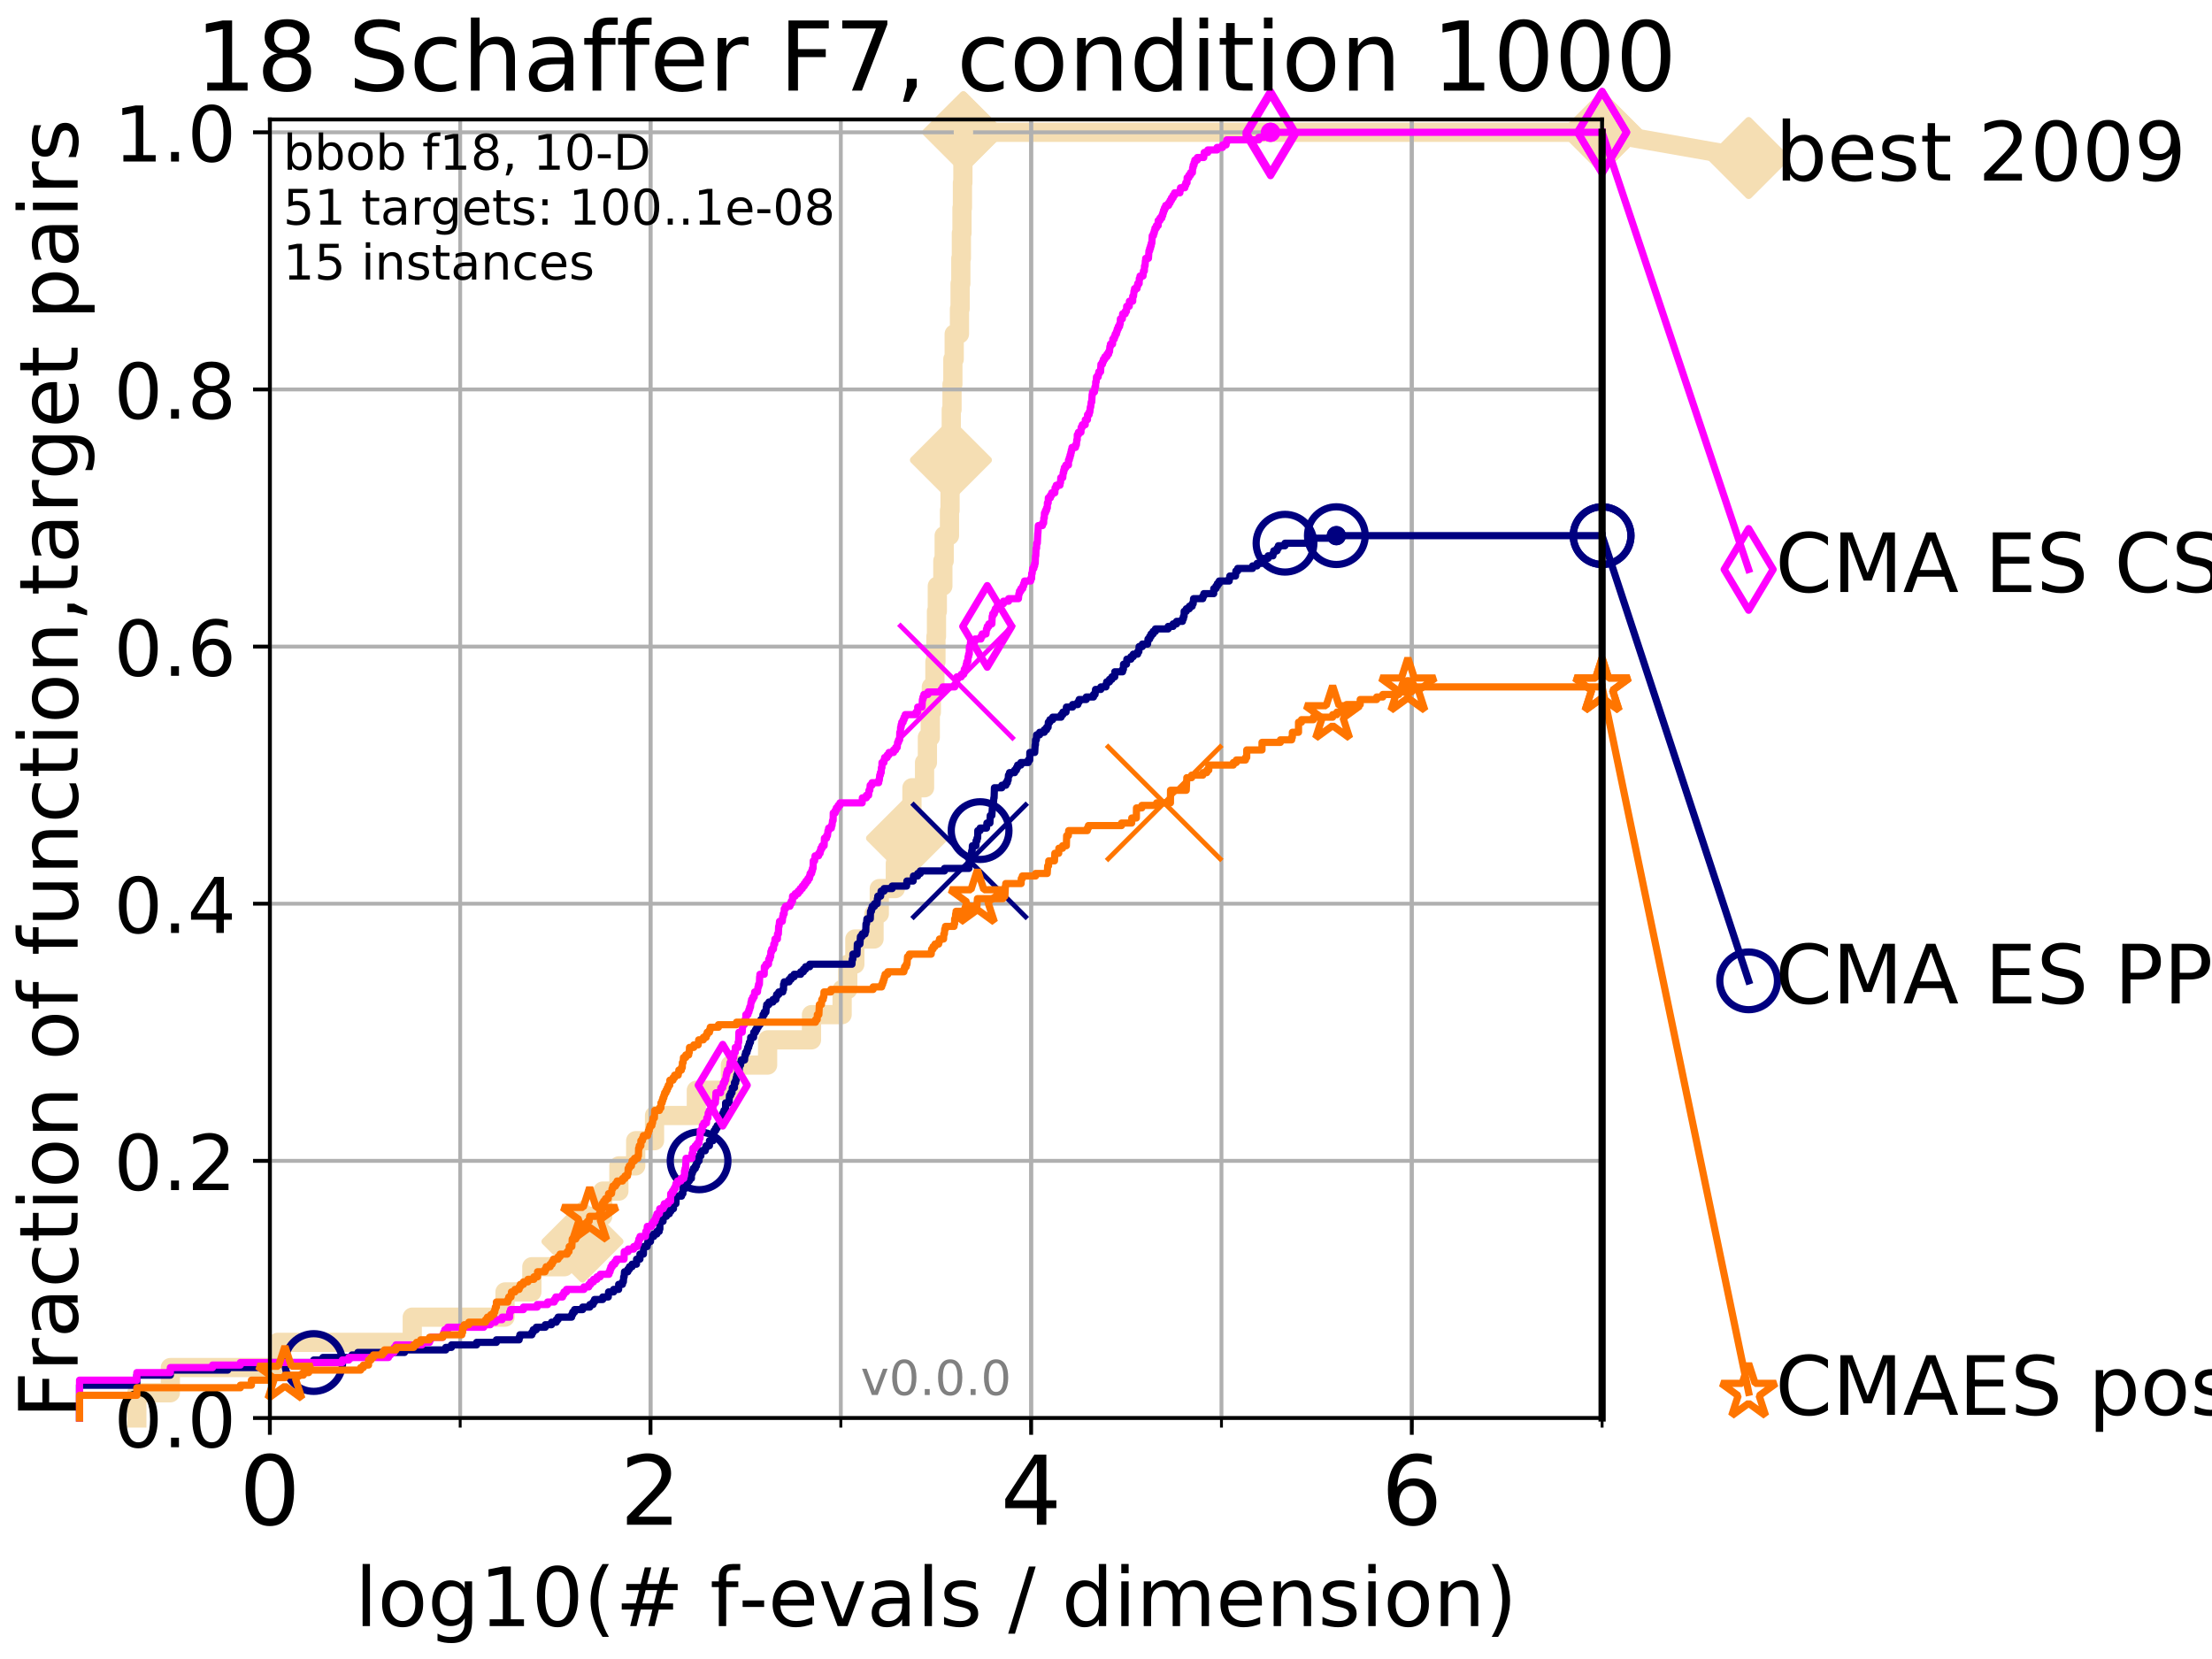 <?xml version="1.0" encoding="utf-8" standalone="no"?>
<!DOCTYPE svg PUBLIC "-//W3C//DTD SVG 1.1//EN"
  "http://www.w3.org/Graphics/SVG/1.1/DTD/svg11.dtd">
<!-- Created with matplotlib (http://matplotlib.org/) -->
<svg height="345pt" version="1.1" viewBox="0 0 460 345" width="460pt" xmlns="http://www.w3.org/2000/svg" xmlns:xlink="http://www.w3.org/1999/xlink">
 <defs>
  <style type="text/css">
*{stroke-linecap:butt;stroke-linejoin:round;}
  </style>
 </defs>
 <g id="figure_1">
  <g id="patch_1">
   <path d="M 0 345.6 
L 460.8 345.6 
L 460.8 0 
L 0 0 
z
" style="fill:#ffffff;"/>
  </g>
  <g id="axes_1">
   <g id="patch_2">
    <path d="M 56.12 294.88 
L 333.168 294.88 
L 333.168 24.84 
L 56.12 24.84 
z
" style="fill:#ffffff;"/>
   </g>
   <g id="line2d_1">
    <path d="M 28.456 294.88 
L 28.456 289.638 
L 35.425 289.638 
L 35.425 284.395 
L 57.758 284.395 
L 57.758 279.153 
L 85.732 279.153 
L 85.732 273.91 
L 105.02 273.91 
L 105.02 268.668 
L 110.603 268.668 
L 110.603 263.425 
L 117.378 263.425 
L 117.378 258.183 
L 121.126 258.183 
L 121.126 252.94 
L 125.341 252.94 
L 125.341 247.698 
L 128.698 247.698 
L 128.698 242.455 
L 132.198 242.455 
L 132.198 237.213 
L 136.115 237.213 
L 136.115 231.97 
L 144.807 231.97 
L 144.807 226.728 
L 151.878 226.728 
L 151.878 221.485 
L 159.63 221.485 
L 159.63 216.243 
L 168.754 216.243 
L 168.754 211 
L 175.124 211 
L 175.124 205.758 
L 176.3 205.758 
L 176.3 200.515 
L 177.77 200.515 
L 177.77 195.273 
L 181.759 195.273 
L 181.759 190.03 
L 182.856 190.03 
L 182.856 184.788 
L 186.191 184.788 
L 186.191 179.546 
L 187.019 179.546 
L 187.019 174.303 
L 188.622 174.303 
L 188.622 169.061 
L 189.645 169.061 
L 189.645 163.818 
L 192.265 163.818 
L 192.265 158.576 
L 192.86 158.576 
L 192.86 153.333 
L 193.457 153.333 
L 193.457 148.091 
L 193.684 148.091 
L 193.684 142.848 
L 194.419 142.848 
L 194.419 137.606 
L 194.637 137.606 
L 194.637 132.363 
L 194.748 132.363 
L 194.748 127.121 
L 194.924 127.121 
L 194.924 121.878 
L 196.073 121.878 
L 196.073 116.636 
L 196.348 116.636 
L 196.348 111.393 
L 197.452 111.393 
L 197.452 106.151 
L 197.567 106.151 
L 197.567 100.908 
L 197.692 100.908 
L 197.692 95.666 
L 197.752 95.666 
L 197.752 90.423 
L 197.822 90.423 
L 197.822 85.181 
L 197.979 85.181 
L 197.979 79.938 
L 198.154 79.938 
L 198.154 74.696 
L 198.431 74.696 
L 198.431 69.453 
L 199.527 69.453 
L 199.527 64.211 
L 199.661 64.211 
L 199.661 58.969 
L 199.809 58.969 
L 199.809 53.726 
L 199.926 53.726 
L 199.926 48.484 
L 200.05 48.484 
L 200.05 43.241 
L 200.147 43.241 
L 200.147 37.999 
L 200.241 37.999 
L 200.241 32.756 
L 200.334 32.756 
L 200.334 27.514 
L 333.168 27.514 
" style="fill:none;stroke:#f5deb3;stroke-linecap:square;stroke-width:4;"/>
   </g>
   <g id="line2d_2">
    <defs>
     <path d="M -0 7.778 
L 7.778 0 
L 0 -7.778 
L -7.778 -0 
z
" id="m67252c0a95" style="stroke:#f5deb3;stroke-linejoin:miter;stroke-width:1.5;"/>
    </defs>
    <g>
     <use style="fill:#f5deb3;stroke:#f5deb3;stroke-linejoin:miter;stroke-width:1.5;" x="121.126" xlink:href="#m67252c0a95" y="258.183"/>
     <use style="fill:#f5deb3;stroke:#f5deb3;stroke-linejoin:miter;stroke-width:1.5;" x="188.622" xlink:href="#m67252c0a95" y="174.303"/>
     <use style="fill:#f5deb3;stroke:#f5deb3;stroke-linejoin:miter;stroke-width:1.5;" x="197.752" xlink:href="#m67252c0a95" y="95.666"/>
     <use style="fill:#f5deb3;stroke:#f5deb3;stroke-linejoin:miter;stroke-width:1.5;" x="200.334" xlink:href="#m67252c0a95" y="27.514"/>
     <use style="fill:#f5deb3;stroke:#f5deb3;stroke-linejoin:miter;stroke-width:1.5;" x="200.334" xlink:href="#m67252c0a95" y="27.514"/>
     <use style="fill:#f5deb3;stroke:#f5deb3;stroke-linejoin:miter;stroke-width:1.5;" x="333.168" xlink:href="#m67252c0a95" y="27.514"/>
    </g>
   </g>
   <g id="line2d_3">
    <path style="fill:none;stroke:#f5deb3;stroke-linecap:square;stroke-width:4;"/>
    <g/>
   </g>
   <g id="line2d_4">
    <path d="M 333.168 27.514 
L 363.643 32.861 
" style="fill:none;stroke:#f5deb3;stroke-linecap:square;stroke-width:4;"/>
    <g>
     <use style="fill:#f5deb3;stroke:#f5deb3;stroke-linejoin:miter;stroke-width:1.5;" x="333.168" xlink:href="#m67252c0a95" y="27.514"/>
     <use style="fill:#f5deb3;stroke:#f5deb3;stroke-linejoin:miter;stroke-width:1.5;" x="363.643" xlink:href="#m67252c0a95" y="32.861"/>
    </g>
   </g>
   <g id="matplotlib.axis_1">
    <g id="xtick_1">
     <g id="line2d_5">
      <path clip-path="url(#pa4409681a5)" d="M 56.12 294.88 
L 56.12 24.84 
" style="fill:none;stroke:#b0b0b0;stroke-linecap:square;stroke-width:0.8;"/>
     </g>
     <g id="line2d_6">
      <defs>
       <path d="M 0 0 
L 0 3.5 
" id="m6bef8d68bc" style="stroke:#000000;stroke-width:0.8;"/>
      </defs>
      <g>
       <use style="stroke:#000000;stroke-width:0.8;" x="56.12" xlink:href="#m6bef8d68bc" y="294.88"/>
      </g>
     </g>
     <g id="text_1">
      <!-- 0 -->
      <defs>
       <path d="M 31.781 66.406 
Q 24.172 66.406 20.328 58.906 
Q 16.5 51.422 16.5 36.375 
Q 16.5 21.391 20.328 13.891 
Q 24.172 6.391 31.781 6.391 
Q 39.453 6.391 43.281 13.891 
Q 47.125 21.391 47.125 36.375 
Q 47.125 51.422 43.281 58.906 
Q 39.453 66.406 31.781 66.406 
z
M 31.781 74.219 
Q 44.047 74.219 50.516 64.516 
Q 56.984 54.828 56.984 36.375 
Q 56.984 17.969 50.516 8.266 
Q 44.047 -1.422 31.781 -1.422 
Q 19.531 -1.422 13.062 8.266 
Q 6.594 17.969 6.594 36.375 
Q 6.594 54.828 13.062 64.516 
Q 19.531 74.219 31.781 74.219 
z
" id="DejaVuSans-30"/>
      </defs>
      <g transform="translate(49.758 317.077)scale(0.2 -0.2)">
       <use xlink:href="#DejaVuSans-30"/>
      </g>
     </g>
    </g>
    <g id="xtick_2">
     <g id="line2d_7">
      <path clip-path="url(#pa4409681a5)" d="M 135.277 294.88 
L 135.277 24.84 
" style="fill:none;stroke:#b0b0b0;stroke-linecap:square;stroke-width:0.8;"/>
     </g>
     <g id="line2d_8">
      <g>
       <use style="stroke:#000000;stroke-width:0.8;" x="135.277" xlink:href="#m6bef8d68bc" y="294.88"/>
      </g>
     </g>
     <g id="text_2">
      <!-- 2 -->
      <defs>
       <path d="M 19.188 8.297 
L 53.609 8.297 
L 53.609 0 
L 7.328 0 
L 7.328 8.297 
Q 12.938 14.109 22.625 23.891 
Q 32.328 33.688 34.812 36.531 
Q 39.547 41.844 41.422 45.531 
Q 43.312 49.219 43.312 52.781 
Q 43.312 58.594 39.234 62.25 
Q 35.156 65.922 28.609 65.922 
Q 23.969 65.922 18.812 64.312 
Q 13.672 62.703 7.812 59.422 
L 7.812 69.391 
Q 13.766 71.781 18.938 73 
Q 24.125 74.219 28.422 74.219 
Q 39.75 74.219 46.484 68.547 
Q 53.219 62.891 53.219 53.422 
Q 53.219 48.922 51.531 44.891 
Q 49.859 40.875 45.406 35.406 
Q 44.188 33.984 37.641 27.219 
Q 31.109 20.453 19.188 8.297 
z
" id="DejaVuSans-32"/>
      </defs>
      <g transform="translate(128.914 317.077)scale(0.2 -0.2)">
       <use xlink:href="#DejaVuSans-32"/>
      </g>
     </g>
    </g>
    <g id="xtick_3">
     <g id="line2d_9">
      <path clip-path="url(#pa4409681a5)" d="M 214.433 294.88 
L 214.433 24.84 
" style="fill:none;stroke:#b0b0b0;stroke-linecap:square;stroke-width:0.8;"/>
     </g>
     <g id="line2d_10">
      <g>
       <use style="stroke:#000000;stroke-width:0.8;" x="214.433" xlink:href="#m6bef8d68bc" y="294.88"/>
      </g>
     </g>
     <g id="text_3">
      <!-- 4 -->
      <defs>
       <path d="M 37.797 64.312 
L 12.891 25.391 
L 37.797 25.391 
z
M 35.203 72.906 
L 47.609 72.906 
L 47.609 25.391 
L 58.016 25.391 
L 58.016 17.188 
L 47.609 17.188 
L 47.609 0 
L 37.797 0 
L 37.797 17.188 
L 4.891 17.188 
L 4.891 26.703 
z
" id="DejaVuSans-34"/>
      </defs>
      <g transform="translate(208.071 317.077)scale(0.2 -0.2)">
       <use xlink:href="#DejaVuSans-34"/>
      </g>
     </g>
    </g>
    <g id="xtick_4">
     <g id="line2d_11">
      <path clip-path="url(#pa4409681a5)" d="M 293.59 294.88 
L 293.59 24.84 
" style="fill:none;stroke:#b0b0b0;stroke-linecap:square;stroke-width:0.8;"/>
     </g>
     <g id="line2d_12">
      <g>
       <use style="stroke:#000000;stroke-width:0.8;" x="293.59" xlink:href="#m6bef8d68bc" y="294.88"/>
      </g>
     </g>
     <g id="text_4">
      <!-- 6 -->
      <defs>
       <path d="M 33.016 40.375 
Q 26.375 40.375 22.484 35.828 
Q 18.609 31.297 18.609 23.391 
Q 18.609 15.531 22.484 10.953 
Q 26.375 6.391 33.016 6.391 
Q 39.656 6.391 43.531 10.953 
Q 47.406 15.531 47.406 23.391 
Q 47.406 31.297 43.531 35.828 
Q 39.656 40.375 33.016 40.375 
z
M 52.594 71.297 
L 52.594 62.312 
Q 48.875 64.062 45.094 64.984 
Q 41.312 65.922 37.594 65.922 
Q 27.828 65.922 22.672 59.328 
Q 17.531 52.734 16.797 39.406 
Q 19.672 43.656 24.016 45.922 
Q 28.375 48.188 33.594 48.188 
Q 44.578 48.188 50.953 41.516 
Q 57.328 34.859 57.328 23.391 
Q 57.328 12.156 50.688 5.359 
Q 44.047 -1.422 33.016 -1.422 
Q 20.359 -1.422 13.672 8.266 
Q 6.984 17.969 6.984 36.375 
Q 6.984 53.656 15.188 63.938 
Q 23.391 74.219 37.203 74.219 
Q 40.922 74.219 44.703 73.484 
Q 48.484 72.75 52.594 71.297 
z
" id="DejaVuSans-36"/>
      </defs>
      <g transform="translate(287.227 317.077)scale(0.2 -0.2)">
       <use xlink:href="#DejaVuSans-36"/>
      </g>
     </g>
    </g>
    <g id="xtick_5">
     <g id="line2d_13">
      <path clip-path="url(#pa4409681a5)" d="M 56.12 294.88 
L 56.12 24.84 
" style="fill:none;stroke:#b0b0b0;stroke-linecap:square;stroke-width:0.8;"/>
     </g>
     <g id="line2d_14">
      <defs>
       <path d="M 0 0 
L 0 2 
" id="mdd398a91d3" style="stroke:#000000;stroke-width:0.6;"/>
      </defs>
      <g>
       <use style="stroke:#000000;stroke-width:0.6;" x="56.12" xlink:href="#mdd398a91d3" y="294.88"/>
      </g>
     </g>
    </g>
    <g id="xtick_6">
     <g id="line2d_15">
      <path clip-path="url(#pa4409681a5)" d="M 95.698 294.88 
L 95.698 24.84 
" style="fill:none;stroke:#b0b0b0;stroke-linecap:square;stroke-width:0.8;"/>
     </g>
     <g id="line2d_16">
      <g>
       <use style="stroke:#000000;stroke-width:0.6;" x="95.698" xlink:href="#mdd398a91d3" y="294.88"/>
      </g>
     </g>
    </g>
    <g id="xtick_7">
     <g id="line2d_17">
      <path clip-path="url(#pa4409681a5)" d="M 135.277 294.88 
L 135.277 24.84 
" style="fill:none;stroke:#b0b0b0;stroke-linecap:square;stroke-width:0.8;"/>
     </g>
     <g id="line2d_18">
      <g>
       <use style="stroke:#000000;stroke-width:0.6;" x="135.277" xlink:href="#mdd398a91d3" y="294.88"/>
      </g>
     </g>
    </g>
    <g id="xtick_8">
     <g id="line2d_19">
      <path clip-path="url(#pa4409681a5)" d="M 174.855 294.88 
L 174.855 24.84 
" style="fill:none;stroke:#b0b0b0;stroke-linecap:square;stroke-width:0.8;"/>
     </g>
     <g id="line2d_20">
      <g>
       <use style="stroke:#000000;stroke-width:0.6;" x="174.855" xlink:href="#mdd398a91d3" y="294.88"/>
      </g>
     </g>
    </g>
    <g id="xtick_9">
     <g id="line2d_21">
      <path clip-path="url(#pa4409681a5)" d="M 214.433 294.88 
L 214.433 24.84 
" style="fill:none;stroke:#b0b0b0;stroke-linecap:square;stroke-width:0.8;"/>
     </g>
     <g id="line2d_22">
      <g>
       <use style="stroke:#000000;stroke-width:0.6;" x="214.433" xlink:href="#mdd398a91d3" y="294.88"/>
      </g>
     </g>
    </g>
    <g id="xtick_10">
     <g id="line2d_23">
      <path clip-path="url(#pa4409681a5)" d="M 254.011 294.88 
L 254.011 24.84 
" style="fill:none;stroke:#b0b0b0;stroke-linecap:square;stroke-width:0.8;"/>
     </g>
     <g id="line2d_24">
      <g>
       <use style="stroke:#000000;stroke-width:0.6;" x="254.011" xlink:href="#mdd398a91d3" y="294.88"/>
      </g>
     </g>
    </g>
    <g id="xtick_11">
     <g id="line2d_25">
      <path clip-path="url(#pa4409681a5)" d="M 293.59 294.88 
L 293.59 24.84 
" style="fill:none;stroke:#b0b0b0;stroke-linecap:square;stroke-width:0.8;"/>
     </g>
     <g id="line2d_26">
      <g>
       <use style="stroke:#000000;stroke-width:0.6;" x="293.59" xlink:href="#mdd398a91d3" y="294.88"/>
      </g>
     </g>
    </g>
    <g id="xtick_12">
     <g id="line2d_27">
      <path clip-path="url(#pa4409681a5)" d="M 333.168 294.88 
L 333.168 24.84 
" style="fill:none;stroke:#b0b0b0;stroke-linecap:square;stroke-width:0.8;"/>
     </g>
     <g id="line2d_28">
      <g>
       <use style="stroke:#000000;stroke-width:0.6;" x="333.168" xlink:href="#mdd398a91d3" y="294.88"/>
      </g>
     </g>
    </g>
    <g id="text_5">
     <!-- log10(# f-evals / dimension) -->
     <defs>
      <path d="M 9.422 75.984 
L 18.406 75.984 
L 18.406 0 
L 9.422 0 
z
" id="DejaVuSans-6c"/>
      <path d="M 30.609 48.391 
Q 23.391 48.391 19.188 42.75 
Q 14.984 37.109 14.984 27.297 
Q 14.984 17.484 19.156 11.844 
Q 23.344 6.203 30.609 6.203 
Q 37.797 6.203 41.984 11.859 
Q 46.188 17.531 46.188 27.297 
Q 46.188 37.016 41.984 42.703 
Q 37.797 48.391 30.609 48.391 
z
M 30.609 56 
Q 42.328 56 49.016 48.375 
Q 55.719 40.766 55.719 27.297 
Q 55.719 13.875 49.016 6.219 
Q 42.328 -1.422 30.609 -1.422 
Q 18.844 -1.422 12.172 6.219 
Q 5.516 13.875 5.516 27.297 
Q 5.516 40.766 12.172 48.375 
Q 18.844 56 30.609 56 
z
" id="DejaVuSans-6f"/>
      <path d="M 45.406 27.984 
Q 45.406 37.75 41.375 43.109 
Q 37.359 48.484 30.078 48.484 
Q 22.859 48.484 18.828 43.109 
Q 14.797 37.75 14.797 27.984 
Q 14.797 18.266 18.828 12.891 
Q 22.859 7.516 30.078 7.516 
Q 37.359 7.516 41.375 12.891 
Q 45.406 18.266 45.406 27.984 
z
M 54.391 6.781 
Q 54.391 -7.172 48.188 -13.984 
Q 42 -20.797 29.203 -20.797 
Q 24.469 -20.797 20.266 -20.094 
Q 16.062 -19.391 12.109 -17.922 
L 12.109 -9.188 
Q 16.062 -11.328 19.922 -12.344 
Q 23.781 -13.375 27.781 -13.375 
Q 36.625 -13.375 41.016 -8.766 
Q 45.406 -4.156 45.406 5.172 
L 45.406 9.625 
Q 42.625 4.781 38.281 2.391 
Q 33.938 0 27.875 0 
Q 17.828 0 11.672 7.656 
Q 5.516 15.328 5.516 27.984 
Q 5.516 40.672 11.672 48.328 
Q 17.828 56 27.875 56 
Q 33.938 56 38.281 53.609 
Q 42.625 51.219 45.406 46.391 
L 45.406 54.688 
L 54.391 54.688 
z
" id="DejaVuSans-67"/>
      <path d="M 12.406 8.297 
L 28.516 8.297 
L 28.516 63.922 
L 10.984 60.406 
L 10.984 69.391 
L 28.422 72.906 
L 38.281 72.906 
L 38.281 8.297 
L 54.391 8.297 
L 54.391 0 
L 12.406 0 
z
" id="DejaVuSans-31"/>
      <path d="M 31 75.875 
Q 24.469 64.656 21.281 53.656 
Q 18.109 42.672 18.109 31.391 
Q 18.109 20.125 21.312 9.062 
Q 24.516 -2 31 -13.188 
L 23.188 -13.188 
Q 15.875 -1.703 12.234 9.375 
Q 8.594 20.453 8.594 31.391 
Q 8.594 42.281 12.203 53.312 
Q 15.828 64.359 23.188 75.875 
z
" id="DejaVuSans-28"/>
      <path d="M 51.125 44 
L 36.922 44 
L 32.812 27.688 
L 47.125 27.688 
z
M 43.797 71.781 
L 38.719 51.516 
L 52.984 51.516 
L 58.109 71.781 
L 65.922 71.781 
L 60.891 51.516 
L 76.125 51.516 
L 76.125 44 
L 58.984 44 
L 54.984 27.688 
L 70.516 27.688 
L 70.516 20.219 
L 53.078 20.219 
L 48 0 
L 40.188 0 
L 45.219 20.219 
L 30.906 20.219 
L 25.875 0 
L 18.016 0 
L 23.094 20.219 
L 7.719 20.219 
L 7.719 27.688 
L 24.906 27.688 
L 29 44 
L 13.281 44 
L 13.281 51.516 
L 30.906 51.516 
L 35.891 71.781 
z
" id="DejaVuSans-23"/>
      <path id="DejaVuSans-20"/>
      <path d="M 37.109 75.984 
L 37.109 68.5 
L 28.516 68.5 
Q 23.688 68.5 21.797 66.547 
Q 19.922 64.594 19.922 59.516 
L 19.922 54.688 
L 34.719 54.688 
L 34.719 47.703 
L 19.922 47.703 
L 19.922 0 
L 10.891 0 
L 10.891 47.703 
L 2.297 47.703 
L 2.297 54.688 
L 10.891 54.688 
L 10.891 58.5 
Q 10.891 67.625 15.141 71.797 
Q 19.391 75.984 28.609 75.984 
z
" id="DejaVuSans-66"/>
      <path d="M 4.891 31.391 
L 31.203 31.391 
L 31.203 23.391 
L 4.891 23.391 
z
" id="DejaVuSans-2d"/>
      <path d="M 56.203 29.594 
L 56.203 25.203 
L 14.891 25.203 
Q 15.484 15.922 20.484 11.062 
Q 25.484 6.203 34.422 6.203 
Q 39.594 6.203 44.453 7.469 
Q 49.312 8.734 54.109 11.281 
L 54.109 2.781 
Q 49.266 0.734 44.188 -0.344 
Q 39.109 -1.422 33.891 -1.422 
Q 20.797 -1.422 13.156 6.188 
Q 5.516 13.812 5.516 26.812 
Q 5.516 40.234 12.766 48.109 
Q 20.016 56 32.328 56 
Q 43.359 56 49.781 48.891 
Q 56.203 41.797 56.203 29.594 
z
M 47.219 32.234 
Q 47.125 39.594 43.094 43.984 
Q 39.062 48.391 32.422 48.391 
Q 24.906 48.391 20.391 44.141 
Q 15.875 39.891 15.188 32.172 
z
" id="DejaVuSans-65"/>
      <path d="M 2.984 54.688 
L 12.5 54.688 
L 29.594 8.797 
L 46.688 54.688 
L 56.203 54.688 
L 35.688 0 
L 23.484 0 
z
" id="DejaVuSans-76"/>
      <path d="M 34.281 27.484 
Q 23.391 27.484 19.188 25 
Q 14.984 22.516 14.984 16.5 
Q 14.984 11.719 18.141 8.906 
Q 21.297 6.109 26.703 6.109 
Q 34.188 6.109 38.703 11.406 
Q 43.219 16.703 43.219 25.484 
L 43.219 27.484 
z
M 52.203 31.203 
L 52.203 0 
L 43.219 0 
L 43.219 8.297 
Q 40.141 3.328 35.547 0.953 
Q 30.953 -1.422 24.312 -1.422 
Q 15.922 -1.422 10.953 3.297 
Q 6 8.016 6 15.922 
Q 6 25.141 12.172 29.828 
Q 18.359 34.516 30.609 34.516 
L 43.219 34.516 
L 43.219 35.406 
Q 43.219 41.609 39.141 45 
Q 35.062 48.391 27.688 48.391 
Q 23 48.391 18.547 47.266 
Q 14.109 46.141 10.016 43.891 
L 10.016 52.203 
Q 14.938 54.109 19.578 55.047 
Q 24.219 56 28.609 56 
Q 40.484 56 46.344 49.844 
Q 52.203 43.703 52.203 31.203 
z
" id="DejaVuSans-61"/>
      <path d="M 44.281 53.078 
L 44.281 44.578 
Q 40.484 46.531 36.375 47.5 
Q 32.281 48.484 27.875 48.484 
Q 21.188 48.484 17.844 46.438 
Q 14.5 44.391 14.5 40.281 
Q 14.5 37.156 16.891 35.375 
Q 19.281 33.594 26.516 31.984 
L 29.594 31.297 
Q 39.156 29.25 43.188 25.516 
Q 47.219 21.781 47.219 15.094 
Q 47.219 7.469 41.188 3.016 
Q 35.156 -1.422 24.609 -1.422 
Q 20.219 -1.422 15.453 -0.562 
Q 10.688 0.297 5.422 2 
L 5.422 11.281 
Q 10.406 8.688 15.234 7.391 
Q 20.062 6.109 24.812 6.109 
Q 31.156 6.109 34.562 8.281 
Q 37.984 10.453 37.984 14.406 
Q 37.984 18.062 35.516 20.016 
Q 33.062 21.969 24.703 23.781 
L 21.578 24.516 
Q 13.234 26.266 9.516 29.906 
Q 5.812 33.547 5.812 39.891 
Q 5.812 47.609 11.281 51.797 
Q 16.75 56 26.812 56 
Q 31.781 56 36.172 55.266 
Q 40.578 54.547 44.281 53.078 
z
" id="DejaVuSans-73"/>
      <path d="M 25.391 72.906 
L 33.688 72.906 
L 8.297 -9.281 
L 0 -9.281 
z
" id="DejaVuSans-2f"/>
      <path d="M 45.406 46.391 
L 45.406 75.984 
L 54.391 75.984 
L 54.391 0 
L 45.406 0 
L 45.406 8.203 
Q 42.578 3.328 38.25 0.953 
Q 33.938 -1.422 27.875 -1.422 
Q 17.969 -1.422 11.734 6.484 
Q 5.516 14.406 5.516 27.297 
Q 5.516 40.188 11.734 48.094 
Q 17.969 56 27.875 56 
Q 33.938 56 38.25 53.625 
Q 42.578 51.266 45.406 46.391 
z
M 14.797 27.297 
Q 14.797 17.391 18.875 11.75 
Q 22.953 6.109 30.078 6.109 
Q 37.203 6.109 41.297 11.75 
Q 45.406 17.391 45.406 27.297 
Q 45.406 37.203 41.297 42.844 
Q 37.203 48.484 30.078 48.484 
Q 22.953 48.484 18.875 42.844 
Q 14.797 37.203 14.797 27.297 
z
" id="DejaVuSans-64"/>
      <path d="M 9.422 54.688 
L 18.406 54.688 
L 18.406 0 
L 9.422 0 
z
M 9.422 75.984 
L 18.406 75.984 
L 18.406 64.594 
L 9.422 64.594 
z
" id="DejaVuSans-69"/>
      <path d="M 52 44.188 
Q 55.375 50.25 60.062 53.125 
Q 64.75 56 71.094 56 
Q 79.641 56 84.281 50.016 
Q 88.922 44.047 88.922 33.016 
L 88.922 0 
L 79.891 0 
L 79.891 32.719 
Q 79.891 40.578 77.094 44.375 
Q 74.312 48.188 68.609 48.188 
Q 61.625 48.188 57.562 43.547 
Q 53.516 38.922 53.516 30.906 
L 53.516 0 
L 44.484 0 
L 44.484 32.719 
Q 44.484 40.625 41.703 44.406 
Q 38.922 48.188 33.109 48.188 
Q 26.219 48.188 22.156 43.531 
Q 18.109 38.875 18.109 30.906 
L 18.109 0 
L 9.078 0 
L 9.078 54.688 
L 18.109 54.688 
L 18.109 46.188 
Q 21.188 51.219 25.484 53.609 
Q 29.781 56 35.688 56 
Q 41.656 56 45.828 52.969 
Q 50 49.953 52 44.188 
z
" id="DejaVuSans-6d"/>
      <path d="M 54.891 33.016 
L 54.891 0 
L 45.906 0 
L 45.906 32.719 
Q 45.906 40.484 42.875 44.328 
Q 39.844 48.188 33.797 48.188 
Q 26.516 48.188 22.312 43.547 
Q 18.109 38.922 18.109 30.906 
L 18.109 0 
L 9.078 0 
L 9.078 54.688 
L 18.109 54.688 
L 18.109 46.188 
Q 21.344 51.125 25.703 53.562 
Q 30.078 56 35.797 56 
Q 45.219 56 50.047 50.172 
Q 54.891 44.344 54.891 33.016 
z
" id="DejaVuSans-6e"/>
      <path d="M 8.016 75.875 
L 15.828 75.875 
Q 23.141 64.359 26.781 53.312 
Q 30.422 42.281 30.422 31.391 
Q 30.422 20.453 26.781 9.375 
Q 23.141 -1.703 15.828 -13.188 
L 8.016 -13.188 
Q 14.5 -2 17.703 9.062 
Q 20.906 20.125 20.906 31.391 
Q 20.906 42.672 17.703 53.656 
Q 14.5 64.656 8.016 75.875 
z
" id="DejaVuSans-29"/>
     </defs>
     <g transform="translate(73.803 338.154)scale(0.17 -0.17)">
      <use xlink:href="#DejaVuSans-6c"/>
      <use x="27.783" xlink:href="#DejaVuSans-6f"/>
      <use x="88.965" xlink:href="#DejaVuSans-67"/>
      <use x="152.441" xlink:href="#DejaVuSans-31"/>
      <use x="216.064" xlink:href="#DejaVuSans-30"/>
      <use x="279.688" xlink:href="#DejaVuSans-28"/>
      <use x="318.701" xlink:href="#DejaVuSans-23"/>
      <use x="402.49" xlink:href="#DejaVuSans-20"/>
      <use x="434.277" xlink:href="#DejaVuSans-66"/>
      <use x="469.404" xlink:href="#DejaVuSans-2d"/>
      <use x="505.488" xlink:href="#DejaVuSans-65"/>
      <use x="567.012" xlink:href="#DejaVuSans-76"/>
      <use x="626.191" xlink:href="#DejaVuSans-61"/>
      <use x="687.471" xlink:href="#DejaVuSans-6c"/>
      <use x="715.254" xlink:href="#DejaVuSans-73"/>
      <use x="767.354" xlink:href="#DejaVuSans-20"/>
      <use x="799.141" xlink:href="#DejaVuSans-2f"/>
      <use x="832.832" xlink:href="#DejaVuSans-20"/>
      <use x="864.619" xlink:href="#DejaVuSans-64"/>
      <use x="928.096" xlink:href="#DejaVuSans-69"/>
      <use x="955.879" xlink:href="#DejaVuSans-6d"/>
      <use x="1053.291" xlink:href="#DejaVuSans-65"/>
      <use x="1114.814" xlink:href="#DejaVuSans-6e"/>
      <use x="1178.193" xlink:href="#DejaVuSans-73"/>
      <use x="1230.293" xlink:href="#DejaVuSans-69"/>
      <use x="1258.076" xlink:href="#DejaVuSans-6f"/>
      <use x="1319.258" xlink:href="#DejaVuSans-6e"/>
      <use x="1382.637" xlink:href="#DejaVuSans-29"/>
     </g>
    </g>
   </g>
   <g id="matplotlib.axis_2">
    <g id="ytick_1">
     <g id="line2d_29">
      <path clip-path="url(#pa4409681a5)" d="M 56.12 294.88 
L 333.168 294.88 
" style="fill:none;stroke:#b0b0b0;stroke-linecap:square;stroke-width:0.8;"/>
     </g>
     <g id="line2d_30">
      <defs>
       <path d="M 0 0 
L -3.5 0 
" id="m5de223b926" style="stroke:#000000;stroke-width:0.8;"/>
      </defs>
      <g>
       <use style="stroke:#000000;stroke-width:0.8;" x="56.12" xlink:href="#m5de223b926" y="294.88"/>
      </g>
     </g>
     <g id="text_6">
      <!-- 0.0 -->
      <defs>
       <path d="M 10.688 12.406 
L 21 12.406 
L 21 0 
L 10.688 0 
z
" id="DejaVuSans-2e"/>
      </defs>
      <g transform="translate(23.675 300.959)scale(0.16 -0.16)">
       <use xlink:href="#DejaVuSans-30"/>
       <use x="63.623" xlink:href="#DejaVuSans-2e"/>
       <use x="95.41" xlink:href="#DejaVuSans-30"/>
      </g>
     </g>
    </g>
    <g id="ytick_2">
     <g id="line2d_31">
      <path clip-path="url(#pa4409681a5)" d="M 56.12 241.407 
L 333.168 241.407 
" style="fill:none;stroke:#b0b0b0;stroke-linecap:square;stroke-width:0.8;"/>
     </g>
     <g id="line2d_32">
      <g>
       <use style="stroke:#000000;stroke-width:0.8;" x="56.12" xlink:href="#m5de223b926" y="241.407"/>
      </g>
     </g>
     <g id="text_7">
      <!-- 0.2 -->
      <g transform="translate(23.675 247.485)scale(0.16 -0.16)">
       <use xlink:href="#DejaVuSans-30"/>
       <use x="63.623" xlink:href="#DejaVuSans-2e"/>
       <use x="95.41" xlink:href="#DejaVuSans-32"/>
      </g>
     </g>
    </g>
    <g id="ytick_3">
     <g id="line2d_33">
      <path clip-path="url(#pa4409681a5)" d="M 56.12 187.933 
L 333.168 187.933 
" style="fill:none;stroke:#b0b0b0;stroke-linecap:square;stroke-width:0.8;"/>
     </g>
     <g id="line2d_34">
      <g>
       <use style="stroke:#000000;stroke-width:0.8;" x="56.12" xlink:href="#m5de223b926" y="187.933"/>
      </g>
     </g>
     <g id="text_8">
      <!-- 0.4 -->
      <g transform="translate(23.675 194.012)scale(0.16 -0.16)">
       <use xlink:href="#DejaVuSans-30"/>
       <use x="63.623" xlink:href="#DejaVuSans-2e"/>
       <use x="95.41" xlink:href="#DejaVuSans-34"/>
      </g>
     </g>
    </g>
    <g id="ytick_4">
     <g id="line2d_35">
      <path clip-path="url(#pa4409681a5)" d="M 56.12 134.46 
L 333.168 134.46 
" style="fill:none;stroke:#b0b0b0;stroke-linecap:square;stroke-width:0.8;"/>
     </g>
     <g id="line2d_36">
      <g>
       <use style="stroke:#000000;stroke-width:0.8;" x="56.12" xlink:href="#m5de223b926" y="134.46"/>
      </g>
     </g>
     <g id="text_9">
      <!-- 0.6 -->
      <g transform="translate(23.675 140.539)scale(0.16 -0.16)">
       <use xlink:href="#DejaVuSans-30"/>
       <use x="63.623" xlink:href="#DejaVuSans-2e"/>
       <use x="95.41" xlink:href="#DejaVuSans-36"/>
      </g>
     </g>
    </g>
    <g id="ytick_5">
     <g id="line2d_37">
      <path clip-path="url(#pa4409681a5)" d="M 56.12 80.987 
L 333.168 80.987 
" style="fill:none;stroke:#b0b0b0;stroke-linecap:square;stroke-width:0.8;"/>
     </g>
     <g id="line2d_38">
      <g>
       <use style="stroke:#000000;stroke-width:0.8;" x="56.12" xlink:href="#m5de223b926" y="80.987"/>
      </g>
     </g>
     <g id="text_10">
      <!-- 0.8 -->
      <defs>
       <path d="M 31.781 34.625 
Q 24.75 34.625 20.719 30.859 
Q 16.703 27.094 16.703 20.516 
Q 16.703 13.922 20.719 10.156 
Q 24.75 6.391 31.781 6.391 
Q 38.812 6.391 42.859 10.172 
Q 46.922 13.969 46.922 20.516 
Q 46.922 27.094 42.891 30.859 
Q 38.875 34.625 31.781 34.625 
z
M 21.922 38.812 
Q 15.578 40.375 12.031 44.719 
Q 8.5 49.078 8.5 55.328 
Q 8.5 64.062 14.719 69.141 
Q 20.953 74.219 31.781 74.219 
Q 42.672 74.219 48.875 69.141 
Q 55.078 64.062 55.078 55.328 
Q 55.078 49.078 51.531 44.719 
Q 48 40.375 41.703 38.812 
Q 48.828 37.156 52.797 32.312 
Q 56.781 27.484 56.781 20.516 
Q 56.781 9.906 50.312 4.234 
Q 43.844 -1.422 31.781 -1.422 
Q 19.734 -1.422 13.25 4.234 
Q 6.781 9.906 6.781 20.516 
Q 6.781 27.484 10.781 32.312 
Q 14.797 37.156 21.922 38.812 
z
M 18.312 54.391 
Q 18.312 48.734 21.844 45.562 
Q 25.391 42.391 31.781 42.391 
Q 38.141 42.391 41.719 45.562 
Q 45.312 48.734 45.312 54.391 
Q 45.312 60.062 41.719 63.234 
Q 38.141 66.406 31.781 66.406 
Q 25.391 66.406 21.844 63.234 
Q 18.312 60.062 18.312 54.391 
z
" id="DejaVuSans-38"/>
      </defs>
      <g transform="translate(23.675 87.066)scale(0.16 -0.16)">
       <use xlink:href="#DejaVuSans-30"/>
       <use x="63.623" xlink:href="#DejaVuSans-2e"/>
       <use x="95.41" xlink:href="#DejaVuSans-38"/>
      </g>
     </g>
    </g>
    <g id="ytick_6">
     <g id="line2d_39">
      <path clip-path="url(#pa4409681a5)" d="M 56.12 27.514 
L 333.168 27.514 
" style="fill:none;stroke:#b0b0b0;stroke-linecap:square;stroke-width:0.8;"/>
     </g>
     <g id="line2d_40">
      <g>
       <use style="stroke:#000000;stroke-width:0.8;" x="56.12" xlink:href="#m5de223b926" y="27.514"/>
      </g>
     </g>
     <g id="text_11">
      <!-- 1.0 -->
      <g transform="translate(23.675 33.592)scale(0.16 -0.16)">
       <use xlink:href="#DejaVuSans-31"/>
       <use x="63.623" xlink:href="#DejaVuSans-2e"/>
       <use x="95.41" xlink:href="#DejaVuSans-30"/>
      </g>
     </g>
    </g>
    <g id="text_12">
     <!-- Fraction of function,target pairs -->
     <defs>
      <path d="M 9.812 72.906 
L 51.703 72.906 
L 51.703 64.594 
L 19.672 64.594 
L 19.672 43.109 
L 48.578 43.109 
L 48.578 34.812 
L 19.672 34.812 
L 19.672 0 
L 9.812 0 
z
" id="DejaVuSans-46"/>
      <path d="M 41.109 46.297 
Q 39.594 47.172 37.812 47.578 
Q 36.031 48 33.891 48 
Q 26.266 48 22.188 43.047 
Q 18.109 38.094 18.109 28.812 
L 18.109 0 
L 9.078 0 
L 9.078 54.688 
L 18.109 54.688 
L 18.109 46.188 
Q 20.953 51.172 25.484 53.578 
Q 30.031 56 36.531 56 
Q 37.453 56 38.578 55.875 
Q 39.703 55.766 41.062 55.516 
z
" id="DejaVuSans-72"/>
      <path d="M 48.781 52.594 
L 48.781 44.188 
Q 44.969 46.297 41.141 47.344 
Q 37.312 48.391 33.406 48.391 
Q 24.656 48.391 19.812 42.844 
Q 14.984 37.312 14.984 27.297 
Q 14.984 17.281 19.812 11.734 
Q 24.656 6.203 33.406 6.203 
Q 37.312 6.203 41.141 7.25 
Q 44.969 8.297 48.781 10.406 
L 48.781 2.094 
Q 45.016 0.344 40.984 -0.531 
Q 36.969 -1.422 32.422 -1.422 
Q 20.062 -1.422 12.781 6.344 
Q 5.516 14.109 5.516 27.297 
Q 5.516 40.672 12.859 48.328 
Q 20.219 56 33.016 56 
Q 37.156 56 41.109 55.141 
Q 45.062 54.297 48.781 52.594 
z
" id="DejaVuSans-63"/>
      <path d="M 18.312 70.219 
L 18.312 54.688 
L 36.812 54.688 
L 36.812 47.703 
L 18.312 47.703 
L 18.312 18.016 
Q 18.312 11.328 20.141 9.422 
Q 21.969 7.516 27.594 7.516 
L 36.812 7.516 
L 36.812 0 
L 27.594 0 
Q 17.188 0 13.234 3.875 
Q 9.281 7.766 9.281 18.016 
L 9.281 47.703 
L 2.688 47.703 
L 2.688 54.688 
L 9.281 54.688 
L 9.281 70.219 
z
" id="DejaVuSans-74"/>
      <path d="M 8.5 21.578 
L 8.5 54.688 
L 17.484 54.688 
L 17.484 21.922 
Q 17.484 14.156 20.5 10.266 
Q 23.531 6.391 29.594 6.391 
Q 36.859 6.391 41.078 11.031 
Q 45.312 15.672 45.312 23.688 
L 45.312 54.688 
L 54.297 54.688 
L 54.297 0 
L 45.312 0 
L 45.312 8.406 
Q 42.047 3.422 37.719 1 
Q 33.406 -1.422 27.688 -1.422 
Q 18.266 -1.422 13.375 4.438 
Q 8.5 10.297 8.5 21.578 
z
M 31.109 56 
z
" id="DejaVuSans-75"/>
      <path d="M 11.719 12.406 
L 22.016 12.406 
L 22.016 4 
L 14.016 -11.625 
L 7.719 -11.625 
L 11.719 4 
z
" id="DejaVuSans-2c"/>
      <path d="M 18.109 8.203 
L 18.109 -20.797 
L 9.078 -20.797 
L 9.078 54.688 
L 18.109 54.688 
L 18.109 46.391 
Q 20.953 51.266 25.266 53.625 
Q 29.594 56 35.594 56 
Q 45.562 56 51.781 48.094 
Q 58.016 40.188 58.016 27.297 
Q 58.016 14.406 51.781 6.484 
Q 45.562 -1.422 35.594 -1.422 
Q 29.594 -1.422 25.266 0.953 
Q 20.953 3.328 18.109 8.203 
z
M 48.688 27.297 
Q 48.688 37.203 44.609 42.844 
Q 40.531 48.484 33.406 48.484 
Q 26.266 48.484 22.188 42.844 
Q 18.109 37.203 18.109 27.297 
Q 18.109 17.391 22.188 11.75 
Q 26.266 6.109 33.406 6.109 
Q 40.531 6.109 44.609 11.75 
Q 48.688 17.391 48.688 27.297 
z
" id="DejaVuSans-70"/>
     </defs>
     <g transform="translate(16.14 294.999)rotate(-90)scale(0.17 -0.17)">
      <use xlink:href="#DejaVuSans-46"/>
      <use x="57.41" xlink:href="#DejaVuSans-72"/>
      <use x="98.523" xlink:href="#DejaVuSans-61"/>
      <use x="159.803" xlink:href="#DejaVuSans-63"/>
      <use x="214.783" xlink:href="#DejaVuSans-74"/>
      <use x="253.992" xlink:href="#DejaVuSans-69"/>
      <use x="281.775" xlink:href="#DejaVuSans-6f"/>
      <use x="342.957" xlink:href="#DejaVuSans-6e"/>
      <use x="406.336" xlink:href="#DejaVuSans-20"/>
      <use x="438.123" xlink:href="#DejaVuSans-6f"/>
      <use x="499.305" xlink:href="#DejaVuSans-66"/>
      <use x="534.51" xlink:href="#DejaVuSans-20"/>
      <use x="566.297" xlink:href="#DejaVuSans-66"/>
      <use x="601.502" xlink:href="#DejaVuSans-75"/>
      <use x="664.881" xlink:href="#DejaVuSans-6e"/>
      <use x="728.26" xlink:href="#DejaVuSans-63"/>
      <use x="783.24" xlink:href="#DejaVuSans-74"/>
      <use x="822.449" xlink:href="#DejaVuSans-69"/>
      <use x="850.232" xlink:href="#DejaVuSans-6f"/>
      <use x="911.414" xlink:href="#DejaVuSans-6e"/>
      <use x="974.793" xlink:href="#DejaVuSans-2c"/>
      <use x="1006.58" xlink:href="#DejaVuSans-74"/>
      <use x="1045.789" xlink:href="#DejaVuSans-61"/>
      <use x="1107.068" xlink:href="#DejaVuSans-72"/>
      <use x="1148.166" xlink:href="#DejaVuSans-67"/>
      <use x="1211.643" xlink:href="#DejaVuSans-65"/>
      <use x="1273.166" xlink:href="#DejaVuSans-74"/>
      <use x="1312.375" xlink:href="#DejaVuSans-20"/>
      <use x="1344.162" xlink:href="#DejaVuSans-70"/>
      <use x="1407.639" xlink:href="#DejaVuSans-61"/>
      <use x="1468.918" xlink:href="#DejaVuSans-69"/>
      <use x="1496.701" xlink:href="#DejaVuSans-72"/>
      <use x="1537.814" xlink:href="#DejaVuSans-73"/>
     </g>
    </g>
   </g>
   <g id="line2d_41">
    <defs>
     <path d="M 0 1.5 
C 0.398 1.5 0.779 1.342 1.061 1.061 
C 1.342 0.779 1.5 0.398 1.5 0 
C 1.5 -0.398 1.342 -0.779 1.061 -1.061 
C 0.779 -1.342 0.398 -1.5 0 -1.5 
C -0.398 -1.5 -0.779 -1.342 -1.061 -1.061 
C -1.342 -0.779 -1.5 -0.398 -1.5 0 
C -1.5 0.398 -1.342 0.779 -1.061 1.061 
C -0.779 1.342 -0.398 1.5 0 1.5 
z
" id="m88965243a5" style="stroke:#f5deb3;"/>
    </defs>
    <g>
     <use style="fill:#f5deb3;stroke:#f5deb3;" x="200.334" xlink:href="#m88965243a5" y="27.514"/>
     <use style="fill:#f5deb3;stroke:#f5deb3;" x="200.334" xlink:href="#m88965243a5" y="27.514"/>
    </g>
   </g>
   <g id="line2d_42">
    <defs>
     <path d="M 0 1.5 
C 0.398 1.5 0.779 1.342 1.061 1.061 
C 1.342 0.779 1.5 0.398 1.5 0 
C 1.5 -0.398 1.342 -0.779 1.061 -1.061 
C 0.779 -1.342 0.398 -1.5 0 -1.5 
C -0.398 -1.5 -0.779 -1.342 -1.061 -1.061 
C -1.342 -0.779 -1.5 -0.398 -1.5 0 
C -1.5 0.398 -1.342 0.779 -1.061 1.061 
C -0.779 1.342 -0.398 1.5 0 1.5 
z
" id="m8e153e0e24" style="stroke:#000080;"/>
    </defs>
    <g>
     <use style="fill:#000080;stroke:#000080;" x="277.905" xlink:href="#m8e153e0e24" y="111.393"/>
     <use style="fill:#000080;stroke:#000080;" x="277.905" xlink:href="#m8e153e0e24" y="111.393"/>
    </g>
   </g>
   <g id="line2d_43">
    <path d="M 16.542 294.88 
L 16.542 288.065 
L 28.456 288.065 
L 28.456 285.968 
L 35.425 285.968 
L 35.425 284.919 
L 47.34 284.919 
L 47.34 284.395 
L 54.309 284.395 
L 54.309 283.871 
L 56.12 283.871 
L 56.12 283.347 
L 65.241 283.347 
L 65.241 282.822 
L 67.153 282.822 
L 67.153 282.298 
L 73.193 282.298 
L 73.193 281.774 
L 74.421 281.774 
L 74.421 281.25 
L 84.124 281.25 
L 84.124 280.725 
L 92.701 280.725 
L 92.701 280.201 
L 93.887 280.201 
L 93.887 279.677 
L 99.116 279.677 
L 99.116 279.153 
L 103.231 279.153 
L 103.231 278.628 
L 107.953 278.628 
L 107.953 278.104 
L 108.121 278.104 
L 108.121 277.58 
L 110.603 277.58 
L 110.603 277.056 
L 110.889 277.056 
L 110.889 276.531 
L 111.517 276.531 
L 111.517 276.007 
L 113.396 276.007 
L 113.396 275.483 
L 114.696 275.483 
L 114.696 274.959 
L 115.691 274.959 
L 115.691 274.434 
L 116.063 274.434 
L 116.063 273.91 
L 118.87 273.91 
L 118.87 273.386 
L 119.092 273.386 
L 119.092 272.862 
L 119.484 272.862 
L 119.484 272.337 
L 121.165 272.337 
L 121.165 271.813 
L 122.661 271.813 
L 122.661 271.289 
L 123.328 271.289 
L 123.328 270.765 
L 123.635 270.765 
L 123.635 270.24 
L 125.341 270.24 
L 125.341 269.716 
L 126.496 269.716 
L 126.553 268.668 
L 127.606 268.668 
L 127.606 268.143 
L 128.648 268.143 
L 128.648 267.095 
L 129.438 267.095 
L 129.438 266.571 
L 129.63 266.571 
L 129.702 265.522 
L 129.796 265.522 
L 129.867 264.474 
L 130.559 264.474 
L 130.559 263.949 
L 130.895 263.949 
L 130.895 263.425 
L 131.441 263.425 
L 131.441 262.901 
L 132.361 262.901 
L 132.382 261.852 
L 133.079 261.852 
L 133.079 260.804 
L 133.806 260.804 
L 133.843 259.231 
L 134.575 259.231 
L 134.575 258.707 
L 134.718 258.707 
L 134.718 258.183 
L 135.277 258.183 
L 135.277 257.134 
L 135.951 257.134 
L 135.951 256.61 
L 136.599 256.61 
L 136.599 256.086 
L 137.086 256.086 
L 137.086 255.561 
L 137.225 255.561 
L 137.225 253.989 
L 137.887 253.989 
L 137.887 252.94 
L 138.581 252.94 
L 138.581 252.416 
L 139.194 252.416 
L 139.194 251.892 
L 139.52 251.892 
L 139.52 251.367 
L 140.049 251.367 
L 140.049 250.319 
L 140.562 250.319 
L 140.637 248.746 
L 141.734 248.746 
L 141.734 248.222 
L 142.015 248.222 
L 142.015 247.173 
L 142.474 247.173 
L 142.474 246.649 
L 142.898 246.649 
L 142.942 245.601 
L 143.355 245.601 
L 143.355 245.076 
L 143.78 245.076 
L 143.78 244.028 
L 143.967 244.028 
L 143.967 243.504 
L 144.194 243.504 
L 144.194 242.979 
L 144.598 242.979 
L 144.598 242.455 
L 144.846 242.455 
L 144.846 241.931 
L 144.994 241.931 
L 144.994 241.407 
L 145.38 241.407 
L 145.38 240.358 
L 145.758 240.358 
L 145.758 239.31 
L 146.65 239.31 
L 146.65 238.785 
L 146.844 238.785 
L 146.844 238.261 
L 147.531 238.261 
L 147.531 237.213 
L 148.297 237.213 
L 148.306 236.164 
L 148.458 236.164 
L 148.514 235.116 
L 148.829 235.116 
L 148.829 234.592 
L 149.139 234.592 
L 149.139 234.067 
L 149.742 234.067 
L 149.742 233.543 
L 150.036 233.543 
L 150.101 231.97 
L 150.325 231.97 
L 150.325 231.446 
L 150.552 231.446 
L 150.552 230.922 
L 150.888 230.922 
L 150.895 229.349 
L 151.621 229.349 
L 151.701 227.776 
L 151.963 227.776 
L 151.963 227.252 
L 152.221 227.252 
L 152.292 226.204 
L 152.727 226.204 
L 152.727 225.155 
L 152.974 225.155 
L 152.974 224.631 
L 153.103 224.631 
L 153.103 224.107 
L 153.218 224.107 
L 153.218 223.582 
L 153.393 223.582 
L 153.459 222.534 
L 153.731 222.534 
L 153.737 221.485 
L 154.005 221.485 
L 154.005 220.961 
L 154.143 220.961 
L 154.143 220.437 
L 154.834 220.437 
L 154.922 219.388 
L 155.053 219.388 
L 155.053 218.864 
L 155.339 218.864 
L 155.339 218.34 
L 155.483 218.34 
L 155.483 217.816 
L 155.694 217.816 
L 155.694 217.291 
L 155.845 217.291 
L 155.845 216.767 
L 156.067 216.767 
L 156.108 215.719 
L 156.711 215.719 
L 156.746 214.67 
L 157.102 214.67 
L 157.102 214.146 
L 157.389 214.146 
L 157.389 213.622 
L 157.672 213.622 
L 157.672 213.097 
L 158.051 213.097 
L 158.051 212.573 
L 158.223 212.573 
L 158.223 212.049 
L 158.582 212.049 
L 158.674 211 
L 158.932 211 
L 158.932 210.476 
L 159.276 210.476 
L 159.357 209.428 
L 159.445 209.428 
L 159.445 208.903 
L 159.903 208.903 
L 159.903 208.379 
L 160.743 208.379 
L 160.743 207.855 
L 161.357 207.855 
L 161.357 207.331 
L 161.507 207.331 
L 161.507 206.806 
L 161.95 206.806 
L 161.95 206.282 
L 162.785 206.282 
L 162.785 205.758 
L 162.941 205.758 
L 162.941 204.709 
L 163.088 204.709 
L 163.088 204.185 
L 164.094 204.185 
L 164.094 203.661 
L 164.516 203.661 
L 164.516 203.137 
L 165.141 203.137 
L 165.141 202.612 
L 166.513 202.612 
L 166.513 202.088 
L 167.076 202.088 
L 167.076 201.564 
L 167.522 201.564 
L 167.522 201.04 
L 168.382 201.04 
L 168.382 200.515 
L 177.172 200.515 
L 177.227 199.467 
L 177.351 199.467 
L 177.361 198.418 
L 178.216 198.418 
L 178.288 196.321 
L 178.827 196.321 
L 178.936 194.749 
L 179.285 194.749 
L 179.285 194.224 
L 179.885 194.224 
L 179.885 193.7 
L 180.039 193.7 
L 180.089 192.127 
L 180.192 192.127 
L 180.287 191.079 
L 180.981 191.079 
L 181.027 189.506 
L 181.22 189.506 
L 181.22 188.982 
L 181.384 188.982 
L 181.384 188.458 
L 181.854 188.458 
L 181.854 187.933 
L 182.401 187.933 
L 182.454 186.885 
L 182.542 186.885 
L 182.542 186.361 
L 183.133 186.361 
L 183.232 185.312 
L 183.846 185.312 
L 183.846 184.788 
L 185.528 184.788 
L 185.528 184.264 
L 188.534 184.264 
L 188.594 183.215 
L 189.895 183.215 
L 189.963 182.167 
L 190.845 182.167 
L 190.845 181.642 
L 191.384 181.642 
L 191.384 181.118 
L 196.408 181.118 
L 196.408 180.594 
L 201.485 180.594 
L 201.586 179.021 
L 201.673 179.021 
L 201.673 178.497 
L 201.855 178.497 
L 201.855 177.973 
L 201.993 177.973 
L 202.073 176.924 
L 202.172 176.924 
L 202.214 175.876 
L 202.953 175.876 
L 202.984 174.827 
L 203.173 174.827 
L 203.173 174.303 
L 203.31 174.303 
L 203.339 172.73 
L 203.818 172.73 
L 203.818 172.206 
L 205.153 172.206 
L 205.235 171.158 
L 205.861 171.158 
L 205.926 169.585 
L 206.261 169.585 
L 206.365 168.012 
L 206.453 168.012 
L 206.541 166.964 
L 206.589 166.964 
L 206.676 165.915 
L 206.73 165.915 
L 206.799 163.818 
L 208.342 163.818 
L 208.342 163.294 
L 209.183 163.294 
L 209.183 162.77 
L 209.488 162.77 
L 209.488 162.245 
L 209.651 162.245 
L 209.714 161.197 
L 209.937 161.197 
L 209.937 160.673 
L 210.995 160.673 
L 210.995 160.148 
L 211.376 160.148 
L 211.376 159.624 
L 211.623 159.624 
L 211.623 159.1 
L 212.298 159.1 
L 212.298 158.576 
L 213.831 158.576 
L 213.831 158.051 
L 214.135 158.051 
L 214.159 156.479 
L 215.176 156.479 
L 215.264 154.906 
L 215.328 154.906 
L 215.35 153.857 
L 215.517 153.857 
L 215.574 152.809 
L 216.202 152.809 
L 216.202 152.285 
L 217.161 152.285 
L 217.161 151.76 
L 217.647 151.76 
L 217.647 151.236 
L 217.958 151.236 
L 218.008 150.188 
L 218.327 150.188 
L 218.327 149.663 
L 218.911 149.663 
L 218.911 149.139 
L 220.663 149.139 
L 220.663 148.615 
L 221.032 148.615 
L 221.032 148.091 
L 221.684 148.091 
L 221.768 147.042 
L 223.047 147.042 
L 223.047 146.518 
L 224.142 146.518 
L 224.142 145.994 
L 224.418 145.994 
L 224.418 145.469 
L 225.898 145.469 
L 225.898 144.945 
L 227.398 144.945 
L 227.398 144.421 
L 227.726 144.421 
L 227.826 143.372 
L 228.925 143.372 
L 228.925 142.848 
L 229.981 142.848 
L 229.981 142.324 
L 230.136 142.324 
L 230.136 141.8 
L 230.725 141.8 
L 230.725 141.275 
L 231.223 141.275 
L 231.223 140.751 
L 231.824 140.751 
L 231.824 139.703 
L 233.444 139.703 
L 233.444 139.178 
L 233.621 139.178 
L 233.639 138.13 
L 234.264 138.13 
L 234.337 137.081 
L 235.181 137.081 
L 235.181 136.557 
L 235.673 136.557 
L 235.673 136.033 
L 236.576 136.033 
L 236.576 135.509 
L 236.837 135.509 
L 236.88 134.46 
L 237.553 134.46 
L 237.553 133.936 
L 238.642 133.936 
L 238.738 132.887 
L 239.081 132.887 
L 239.081 132.363 
L 239.368 132.363 
L 239.368 131.839 
L 239.791 131.839 
L 239.791 131.315 
L 240.271 131.315 
L 240.271 130.79 
L 242.931 130.79 
L 242.931 130.266 
L 243.95 130.266 
L 243.95 129.742 
L 244.676 129.742 
L 244.676 129.218 
L 245.896 129.218 
L 245.896 128.693 
L 246.098 128.693 
L 246.098 128.169 
L 246.24 128.169 
L 246.256 127.121 
L 246.703 127.121 
L 246.703 126.596 
L 247.33 126.596 
L 247.33 126.072 
L 247.916 126.072 
L 247.916 125.548 
L 248.13 125.548 
L 248.209 124.499 
L 250.116 124.499 
L 250.116 123.975 
L 250.347 123.975 
L 250.347 123.451 
L 252.399 123.451 
L 252.412 122.403 
L 252.862 122.403 
L 252.862 121.878 
L 253.164 121.878 
L 253.164 121.354 
L 253.541 121.354 
L 253.541 120.83 
L 255.617 120.83 
L 255.617 120.306 
L 255.749 120.306 
L 255.749 119.781 
L 256.936 119.781 
L 257.013 118.733 
L 257.39 118.733 
L 257.39 118.209 
L 260.48 118.209 
L 260.48 117.684 
L 261.409 117.684 
L 261.409 117.16 
L 262.322 117.16 
L 262.322 116.636 
L 262.468 116.636 
L 262.468 116.112 
L 263.719 116.112 
L 263.719 115.587 
L 264.717 115.587 
L 264.717 115.063 
L 264.897 115.063 
L 264.897 114.539 
L 265.569 114.539 
L 265.569 114.015 
L 265.85 114.015 
L 265.85 113.49 
L 267.226 113.49 
L 267.226 112.966 
L 272.499 112.966 
L 272.499 112.442 
L 272.746 112.442 
L 272.746 111.918 
L 277.905 111.918 
L 277.905 111.393 
L 333.168 111.393 
L 333.168 111.393 
" style="fill:none;stroke:#000080;stroke-linecap:square;stroke-width:1.5;"/>
   </g>
   <g id="line2d_44">
    <defs>
     <path d="M 0 6 
C 1.591 6 3.117 5.368 4.243 4.243 
C 5.368 3.117 6 1.591 6 0 
C 6 -1.591 5.368 -3.117 4.243 -4.243 
C 3.117 -5.368 1.591 -6 0 -6 
C -1.591 -6 -3.117 -5.368 -4.243 -4.243 
C -5.368 -3.117 -6 -1.591 -6 0 
C -6 1.591 -5.368 3.117 -4.243 4.243 
C -3.117 5.368 -1.591 6 0 6 
z
" id="m23467dae2c" style="stroke:#000080;stroke-width:1.5;"/>
    </defs>
    <g>
     <use style="fill:none;stroke:#000080;stroke-width:1.5;" x="65.241" xlink:href="#m23467dae2c" y="283.347"/>
     <use style="fill:none;stroke:#000080;stroke-width:1.5;" x="145.38" xlink:href="#m23467dae2c" y="241.407"/>
     <use style="fill:none;stroke:#000080;stroke-width:1.5;" x="203.818" xlink:href="#m23467dae2c" y="172.73"/>
     <use style="fill:none;stroke:#000080;stroke-width:1.5;" x="267.226" xlink:href="#m23467dae2c" y="112.966"/>
     <use style="fill:none;stroke:#000080;stroke-width:1.5;" x="277.905" xlink:href="#m23467dae2c" y="111.393"/>
     <use style="fill:none;stroke:#000080;stroke-width:1.5;" x="333.168" xlink:href="#m23467dae2c" y="111.393"/>
    </g>
   </g>
   <g id="line2d_45">
    <path style="fill:none;stroke:#000080;stroke-linecap:square;stroke-width:1.5;"/>
    <g/>
   </g>
   <g id="line2d_46">
    <path clip-path="url(#pa4409681a5)" d="M 201.644 179.021 
" style="fill:none;stroke:#000080;stroke-linecap:square;stroke-width:1.5;"/>
    <defs>
     <path d="M -12 12 
L 12 -12 
M -12 -12 
L 12 12 
" id="m37867d4962" style="stroke:#000080;"/>
    </defs>
    <g clip-path="url(#pa4409681a5)">
     <use style="fill:#000080;stroke:#000080;" x="201.644" xlink:href="#m37867d4962" y="179.021"/>
    </g>
   </g>
   <g id="line2d_47">
    <defs>
     <path d="M 0 1.5 
C 0.398 1.5 0.779 1.342 1.061 1.061 
C 1.342 0.779 1.5 0.398 1.5 0 
C 1.5 -0.398 1.342 -0.779 1.061 -1.061 
C 0.779 -1.342 0.398 -1.5 0 -1.5 
C -0.398 -1.5 -0.779 -1.342 -1.061 -1.061 
C -1.342 -0.779 -1.5 -0.398 -1.5 0 
C -1.5 0.398 -1.342 0.779 -1.061 1.061 
C -0.779 1.342 -0.398 1.5 0 1.5 
z
" id="m2df56e4b2d" style="stroke:#ff00ff;"/>
    </defs>
    <g>
     <use style="fill:#ff00ff;stroke:#ff00ff;" x="264.216" xlink:href="#m2df56e4b2d" y="27.514"/>
     <use style="fill:#ff00ff;stroke:#ff00ff;" x="264.216" xlink:href="#m2df56e4b2d" y="27.514"/>
    </g>
   </g>
   <g id="line2d_48">
    <path d="M 16.542 294.88 
L 16.542 287.016 
L 28.456 287.016 
L 28.456 285.444 
L 35.425 285.444 
L 35.425 284.395 
L 44.206 284.395 
L 44.206 283.871 
L 49.989 283.871 
L 49.989 283.347 
L 71.168 283.347 
L 71.168 282.822 
L 72.544 282.822 
L 72.544 282.298 
L 80.787 282.298 
L 80.787 281.774 
L 81.192 281.774 
L 81.192 281.25 
L 81.973 281.25 
L 81.973 280.201 
L 82.351 280.201 
L 82.351 279.677 
L 87.757 279.677 
L 87.757 279.153 
L 89.32 279.153 
L 89.32 278.628 
L 89.568 278.628 
L 89.568 278.104 
L 92.076 278.104 
L 92.076 277.58 
L 92.287 277.58 
L 92.287 277.056 
L 92.496 277.056 
L 92.496 276.531 
L 93.106 276.531 
L 93.106 276.007 
L 100.6 276.007 
L 100.6 275.483 
L 101.966 275.483 
L 101.966 274.959 
L 103.008 274.959 
L 103.008 274.434 
L 104.41 274.434 
L 104.41 273.91 
L 105.991 273.91 
L 105.991 272.862 
L 106.179 272.862 
L 106.179 272.337 
L 108.856 272.337 
L 108.856 271.813 
L 111.721 271.813 
L 111.721 271.289 
L 113.88 271.289 
L 113.88 270.765 
L 115.256 270.765 
L 115.256 270.24 
L 115.583 270.24 
L 115.583 269.716 
L 116.984 269.716 
L 116.984 269.192 
L 117.281 269.192 
L 117.281 268.668 
L 117.811 268.668 
L 117.811 268.143 
L 121.436 268.143 
L 121.436 267.619 
L 122.444 267.619 
L 122.444 267.095 
L 122.839 267.095 
L 122.839 266.571 
L 123.431 266.571 
L 123.431 266.046 
L 124.135 266.046 
L 124.135 265.522 
L 124.812 265.522 
L 124.812 264.998 
L 126.639 264.998 
L 126.639 264.474 
L 126.865 264.474 
L 126.865 263.949 
L 127.032 263.949 
L 127.032 263.425 
L 127.335 263.425 
L 127.335 262.901 
L 127.846 262.901 
L 127.846 262.377 
L 128.186 262.377 
L 128.186 261.852 
L 129.773 261.852 
L 129.82 260.28 
L 130.627 260.28 
L 130.627 259.755 
L 131.781 259.755 
L 131.781 259.231 
L 132.503 259.231 
L 132.503 258.707 
L 132.744 258.707 
L 132.744 258.183 
L 132.863 258.183 
L 132.863 257.658 
L 133.099 257.658 
L 133.099 257.134 
L 134.231 257.134 
L 134.304 256.086 
L 134.521 256.086 
L 134.611 255.037 
L 135.532 255.037 
L 135.532 254.513 
L 135.868 254.513 
L 135.868 253.989 
L 136.229 253.989 
L 136.229 253.464 
L 136.423 253.464 
L 136.423 252.94 
L 136.615 252.94 
L 136.615 252.416 
L 137.132 252.416 
L 137.194 251.367 
L 137.931 251.367 
L 137.931 250.843 
L 138.151 250.843 
L 138.151 250.319 
L 138.96 250.319 
L 138.96 249.795 
L 139.452 249.795 
L 139.479 248.222 
L 139.826 248.222 
L 139.826 247.698 
L 140.153 247.698 
L 140.153 247.173 
L 140.435 247.173 
L 140.435 246.649 
L 140.574 246.649 
L 140.574 246.125 
L 140.9 246.125 
L 140.9 245.601 
L 141.604 245.601 
L 141.604 245.076 
L 142.2 245.076 
L 142.2 244.552 
L 142.337 244.552 
L 142.337 243.504 
L 142.462 243.504 
L 142.462 242.979 
L 142.586 242.979 
L 142.665 240.882 
L 143.884 240.882 
L 143.915 239.834 
L 144.091 239.834 
L 144.102 238.785 
L 144.578 238.785 
L 144.578 238.261 
L 145.003 238.261 
L 145.003 237.737 
L 145.361 237.737 
L 145.437 236.689 
L 145.598 236.689 
L 145.617 235.116 
L 145.99 235.116 
L 146.054 234.067 
L 146.354 234.067 
L 146.354 233.543 
L 146.922 233.543 
L 146.983 232.495 
L 147.217 232.495 
L 147.277 231.446 
L 147.497 231.446 
L 147.497 230.922 
L 148.209 230.922 
L 148.281 229.873 
L 148.394 229.873 
L 148.394 229.349 
L 148.766 229.349 
L 148.86 227.776 
L 148.884 227.776 
L 148.884 227.252 
L 149.845 227.252 
L 149.89 226.204 
L 150.296 226.204 
L 150.296 225.679 
L 150.418 225.679 
L 150.418 225.155 
L 150.7 225.155 
L 150.7 224.631 
L 150.909 224.631 
L 151.013 223.582 
L 151.109 223.582 
L 151.109 223.058 
L 151.272 223.058 
L 151.272 222.534 
L 151.714 222.534 
L 151.76 221.485 
L 151.826 221.485 
L 151.826 220.961 
L 152.099 220.961 
L 152.131 219.913 
L 152.583 219.913 
L 152.633 218.864 
L 152.9 218.864 
L 152.907 217.816 
L 153.482 217.816 
L 153.494 216.767 
L 153.601 216.767 
L 153.66 214.67 
L 154.343 214.67 
L 154.444 213.097 
L 154.785 213.097 
L 154.785 212.573 
L 154.922 212.573 
L 154.922 212.049 
L 155.097 212.049 
L 155.102 211 
L 155.536 211 
L 155.536 210.476 
L 155.741 210.476 
L 155.741 209.952 
L 155.907 209.952 
L 155.907 209.428 
L 156.072 209.428 
L 156.175 208.379 
L 156.296 208.379 
L 156.296 207.855 
L 156.558 207.855 
L 156.558 207.331 
L 156.844 207.331 
L 156.932 206.282 
L 157.517 206.282 
L 157.625 205.234 
L 157.737 205.234 
L 157.737 204.709 
L 157.918 204.709 
L 157.973 203.137 
L 158.032 203.137 
L 158.032 202.612 
L 158.924 202.612 
L 158.95 201.04 
L 159.28 201.04 
L 159.28 200.515 
L 159.812 200.515 
L 159.866 199.467 
L 160.094 199.467 
L 160.094 198.943 
L 160.268 198.943 
L 160.304 197.894 
L 160.48 197.894 
L 160.48 197.37 
L 160.845 197.37 
L 160.91 196.321 
L 161.11 196.321 
L 161.16 195.273 
L 161.667 195.273 
L 161.682 194.224 
L 161.862 194.224 
L 161.928 192.652 
L 162.008 192.652 
L 162.11 191.603 
L 162.681 191.603 
L 162.771 190.555 
L 162.872 190.555 
L 162.872 190.03 
L 163.078 190.03 
L 163.084 188.982 
L 163.355 188.982 
L 163.355 188.458 
L 164.273 188.458 
L 164.273 187.933 
L 164.544 187.933 
L 164.544 187.409 
L 164.805 187.409 
L 164.812 186.361 
L 165.361 186.361 
L 165.361 185.836 
L 165.971 185.836 
L 165.971 185.312 
L 166.409 185.312 
L 166.409 184.788 
L 166.85 184.788 
L 166.85 184.264 
L 167.251 184.264 
L 167.251 183.739 
L 167.611 183.739 
L 167.611 183.215 
L 168.005 183.215 
L 168.005 182.691 
L 168.332 182.691 
L 168.332 182.167 
L 168.467 182.167 
L 168.467 181.642 
L 168.78 181.642 
L 168.78 181.118 
L 168.941 181.118 
L 168.941 180.594 
L 169.081 180.594 
L 169.12 179.021 
L 169.405 179.021 
L 169.497 177.973 
L 170.235 177.973 
L 170.235 177.449 
L 170.547 177.449 
L 170.547 176.924 
L 170.692 176.924 
L 170.692 176.4 
L 170.966 176.4 
L 170.966 175.876 
L 171.381 175.876 
L 171.446 174.303 
L 171.889 174.303 
L 171.889 173.779 
L 172.082 173.779 
L 172.186 172.73 
L 172.326 172.73 
L 172.326 172.206 
L 172.887 172.206 
L 172.887 171.682 
L 173.025 171.682 
L 173.133 170.633 
L 173.256 170.633 
L 173.277 169.061 
L 173.687 169.061 
L 173.687 168.536 
L 173.915 168.536 
L 173.915 168.012 
L 174.301 168.012 
L 174.301 167.488 
L 174.675 167.488 
L 174.675 166.964 
L 179.296 166.964 
L 179.331 165.915 
L 180.159 165.915 
L 180.159 165.391 
L 180.632 165.391 
L 180.714 164.342 
L 180.887 164.342 
L 180.958 163.294 
L 181.338 163.294 
L 181.338 162.77 
L 182.728 162.77 
L 182.728 162.245 
L 182.856 162.245 
L 182.946 161.197 
L 183.081 161.197 
L 183.081 160.673 
L 183.249 160.673 
L 183.293 159.624 
L 183.41 159.624 
L 183.415 158.576 
L 183.822 158.576 
L 183.822 158.051 
L 183.958 158.051 
L 183.958 157.527 
L 184.497 157.527 
L 184.497 157.003 
L 184.87 157.003 
L 184.87 156.479 
L 185.82 156.479 
L 185.82 155.954 
L 186.256 155.954 
L 186.256 155.43 
L 186.582 155.43 
L 186.657 154.382 
L 186.855 154.382 
L 186.855 153.857 
L 187.085 153.857 
L 187.115 152.285 
L 187.249 152.285 
L 187.288 151.236 
L 187.394 151.236 
L 187.394 150.712 
L 187.526 150.712 
L 187.526 150.188 
L 187.81 150.188 
L 187.81 149.663 
L 188.015 149.663 
L 188.015 149.139 
L 188.247 149.139 
L 188.247 148.615 
L 190.495 148.615 
L 190.495 148.091 
L 190.842 148.091 
L 190.844 147.042 
L 191.742 147.042 
L 191.82 145.469 
L 191.938 145.469 
L 191.938 144.945 
L 192.128 144.945 
L 192.128 144.421 
L 192.97 144.421 
L 192.97 143.897 
L 195.737 143.897 
L 195.737 143.372 
L 196.069 143.372 
L 196.069 142.848 
L 198.549 142.848 
L 198.549 142.324 
L 198.877 142.324 
L 198.919 141.275 
L 198.997 141.275 
L 198.997 140.751 
L 199.909 140.751 
L 199.909 140.227 
L 200.416 140.227 
L 200.416 139.703 
L 200.531 139.703 
L 200.531 139.178 
L 200.805 139.178 
L 200.805 138.654 
L 200.934 138.654 
L 200.934 138.13 
L 201.054 138.13 
L 201.054 137.606 
L 201.266 137.606 
L 201.322 136.557 
L 201.435 136.557 
L 201.435 136.033 
L 201.569 136.033 
L 201.589 134.46 
L 201.76 134.46 
L 201.84 133.412 
L 202.747 133.412 
L 202.747 132.887 
L 203.982 132.887 
L 203.982 132.363 
L 204.249 132.363 
L 204.249 131.839 
L 205.047 131.839 
L 205.145 130.79 
L 205.306 130.79 
L 205.306 130.266 
L 205.636 130.266 
L 205.636 129.742 
L 206.265 129.742 
L 206.328 128.169 
L 206.437 128.169 
L 206.437 127.645 
L 206.773 127.645 
L 206.773 127.121 
L 206.981 127.121 
L 206.981 126.596 
L 207.349 126.596 
L 207.349 126.072 
L 207.622 126.072 
L 207.622 125.548 
L 208.667 125.548 
L 208.667 125.024 
L 209.749 125.024 
L 209.749 124.499 
L 211.788 124.499 
L 211.887 123.451 
L 212.008 123.451 
L 212.008 122.927 
L 212.301 122.927 
L 212.301 122.403 
L 212.684 122.403 
L 212.684 121.878 
L 212.874 121.878 
L 212.874 121.354 
L 213.053 121.354 
L 213.053 120.83 
L 214.33 120.83 
L 214.33 120.306 
L 214.529 120.306 
L 214.551 119.257 
L 214.643 119.257 
L 214.747 118.209 
L 214.993 118.209 
L 214.993 117.684 
L 215.162 117.684 
L 215.162 117.16 
L 215.278 117.16 
L 215.338 115.587 
L 215.403 115.587 
L 215.453 114.015 
L 215.56 114.015 
L 215.579 112.966 
L 215.721 112.966 
L 215.819 110.869 
L 215.845 110.869 
L 215.927 109.296 
L 216.788 109.296 
L 216.788 108.772 
L 217.028 108.772 
L 217.07 107.724 
L 217.167 107.724 
L 217.2 106.675 
L 217.405 106.675 
L 217.405 106.151 
L 217.633 106.151 
L 217.633 105.627 
L 217.796 105.627 
L 217.815 104.578 
L 217.979 104.578 
L 218.009 103.53 
L 218.433 103.53 
L 218.433 103.005 
L 218.711 103.005 
L 218.711 102.481 
L 219.361 102.481 
L 219.407 101.433 
L 219.649 101.433 
L 219.649 100.908 
L 220.425 100.908 
L 220.425 100.384 
L 220.544 100.384 
L 220.596 99.336 
L 221.009 99.336 
L 221.092 98.287 
L 221.202 98.287 
L 221.202 97.763 
L 221.334 97.763 
L 221.334 97.239 
L 221.646 97.239 
L 221.646 96.714 
L 222.192 96.714 
L 222.198 95.666 
L 222.378 95.666 
L 222.378 95.142 
L 222.53 95.142 
L 222.53 94.617 
L 222.676 94.617 
L 222.676 94.093 
L 222.789 94.093 
L 222.789 93.569 
L 222.928 93.569 
L 222.928 93.045 
L 223.659 93.045 
L 223.659 92.52 
L 223.844 92.52 
L 223.923 91.472 
L 224.015 91.472 
L 224.028 90.423 
L 224.259 90.423 
L 224.259 89.899 
L 224.793 89.899 
L 224.836 88.851 
L 225.072 88.851 
L 225.072 88.326 
L 225.682 88.326 
L 225.695 87.278 
L 226.143 87.278 
L 226.161 86.229 
L 226.489 86.229 
L 226.489 85.705 
L 226.635 85.705 
L 226.736 84.657 
L 226.813 84.657 
L 226.92 83.608 
L 227.036 83.608 
L 227.115 82.035 
L 227.192 82.035 
L 227.192 81.511 
L 227.6 81.511 
L 227.701 80.463 
L 227.833 80.463 
L 227.859 79.414 
L 227.96 79.414 
L 228.026 78.366 
L 228.375 78.366 
L 228.375 77.841 
L 228.501 77.841 
L 228.501 77.317 
L 228.874 77.317 
L 228.946 75.744 
L 229.261 75.744 
L 229.261 75.22 
L 229.462 75.22 
L 229.462 74.696 
L 229.771 74.696 
L 229.771 74.172 
L 230.205 74.172 
L 230.205 73.647 
L 230.547 73.647 
L 230.547 73.123 
L 230.732 73.123 
L 230.807 72.075 
L 230.925 72.075 
L 230.925 71.55 
L 231.365 71.55 
L 231.411 70.502 
L 231.723 70.502 
L 231.723 69.978 
L 231.916 69.978 
L 231.916 69.453 
L 232.18 69.453 
L 232.18 68.929 
L 232.338 68.929 
L 232.338 68.405 
L 232.554 68.405 
L 232.554 67.881 
L 232.828 67.881 
L 232.828 67.356 
L 232.963 67.356 
L 232.99 66.308 
L 233.401 66.308 
L 233.457 65.259 
L 233.991 65.259 
L 233.991 64.735 
L 234.258 64.735 
L 234.302 63.687 
L 234.841 63.687 
L 234.865 62.638 
L 235.554 62.638 
L 235.555 61.59 
L 235.725 61.59 
L 235.818 60.541 
L 235.94 60.541 
L 235.94 60.017 
L 236.449 60.017 
L 236.449 59.493 
L 236.588 59.493 
L 236.588 58.969 
L 236.893 58.969 
L 236.924 57.92 
L 237.08 57.92 
L 237.08 57.396 
L 237.701 57.396 
L 237.785 56.347 
L 237.979 56.347 
L 238.008 55.299 
L 238.124 55.299 
L 238.189 54.25 
L 238.254 54.25 
L 238.254 53.726 
L 238.826 53.726 
L 238.934 52.153 
L 239.088 52.153 
L 239.088 51.629 
L 239.26 51.629 
L 239.26 51.105 
L 239.407 51.105 
L 239.407 50.581 
L 239.53 50.581 
L 239.618 49.008 
L 239.872 49.008 
L 239.872 48.484 
L 240.039 48.484 
L 240.039 47.959 
L 240.18 47.959 
L 240.18 47.435 
L 240.474 47.435 
L 240.474 46.911 
L 240.848 46.911 
L 240.852 45.862 
L 241.229 45.862 
L 241.229 45.338 
L 241.61 45.338 
L 241.61 44.814 
L 241.802 44.814 
L 241.802 44.29 
L 241.951 44.29 
L 241.951 43.765 
L 242.154 43.765 
L 242.154 43.241 
L 242.411 43.241 
L 242.411 42.717 
L 243.024 42.717 
L 243.024 42.193 
L 243.332 42.193 
L 243.332 41.668 
L 243.618 41.668 
L 243.618 41.144 
L 243.953 41.144 
L 243.953 40.62 
L 244.266 40.62 
L 244.266 40.096 
L 245.37 40.096 
L 245.37 39.571 
L 245.492 39.571 
L 245.492 39.047 
L 246.391 39.047 
L 246.391 38.523 
L 246.593 38.523 
L 246.593 37.999 
L 246.856 37.999 
L 246.871 36.95 
L 247.24 36.95 
L 247.24 36.426 
L 247.576 36.426 
L 247.576 35.902 
L 247.967 35.902 
L 248.016 34.853 
L 248.126 34.853 
L 248.126 34.329 
L 248.312 34.329 
L 248.312 33.805 
L 248.474 33.805 
L 248.474 33.28 
L 248.997 33.28 
L 248.997 32.756 
L 250.329 32.756 
L 250.421 31.708 
L 251.171 31.708 
L 251.171 31.183 
L 253.097 31.183 
L 253.097 30.659 
L 254.247 30.659 
L 254.247 30.135 
L 254.981 30.135 
L 254.981 29.611 
L 255.127 29.611 
L 255.127 29.086 
L 261.77 29.086 
L 261.77 28.562 
L 262.837 28.562 
L 262.837 28.038 
L 264.216 28.038 
L 264.216 27.514 
L 333.168 27.514 
L 333.168 27.514 
" style="fill:none;stroke:#ff00ff;stroke-linecap:square;stroke-width:1.5;"/>
   </g>
   <g id="line2d_49">
    <defs>
     <path d="M -0 8.485 
L 5.091 0 
L 0 -8.485 
L -5.091 -0 
z
" id="mf5e6cfc0e9" style="stroke:#ff00ff;stroke-linejoin:miter;stroke-width:1.5;"/>
    </defs>
    <g>
     <use style="fill:none;stroke:#ff00ff;stroke-linejoin:miter;stroke-width:1.5;" x="150.296" xlink:href="#mf5e6cfc0e9" y="225.679"/>
     <use style="fill:none;stroke:#ff00ff;stroke-linejoin:miter;stroke-width:1.5;" x="205.306" xlink:href="#mf5e6cfc0e9" y="130.266"/>
     <use style="fill:none;stroke:#ff00ff;stroke-linejoin:miter;stroke-width:1.5;" x="264.216" xlink:href="#mf5e6cfc0e9" y="28.038"/>
     <use style="fill:none;stroke:#ff00ff;stroke-linejoin:miter;stroke-width:1.5;" x="264.216" xlink:href="#mf5e6cfc0e9" y="27.514"/>
     <use style="fill:none;stroke:#ff00ff;stroke-linejoin:miter;stroke-width:1.5;" x="333.168" xlink:href="#mf5e6cfc0e9" y="27.514"/>
    </g>
   </g>
   <g id="line2d_50">
    <path style="fill:none;stroke:#ff00ff;stroke-linecap:square;stroke-width:1.5;"/>
    <g/>
   </g>
   <g id="line2d_51">
    <path clip-path="url(#pa4409681a5)" d="M 198.905 141.8 
" style="fill:none;stroke:#ff00ff;stroke-linecap:square;stroke-width:1.5;"/>
    <defs>
     <path d="M -12 12 
L 12 -12 
M -12 -12 
L 12 12 
" id="m4d4288a4d0" style="stroke:#ff00ff;"/>
    </defs>
    <g clip-path="url(#pa4409681a5)">
     <use style="fill:#ff00ff;stroke:#ff00ff;" x="198.905" xlink:href="#m4d4288a4d0" y="141.8"/>
    </g>
   </g>
   <g id="line2d_52">
    <defs>
     <path d="M 0 1.5 
C 0.398 1.5 0.779 1.342 1.061 1.061 
C 1.342 0.779 1.5 0.398 1.5 0 
C 1.5 -0.398 1.342 -0.779 1.061 -1.061 
C 0.779 -1.342 0.398 -1.5 0 -1.5 
C -0.398 -1.5 -0.779 -1.342 -1.061 -1.061 
C -1.342 -0.779 -1.5 -0.398 -1.5 0 
C -1.5 0.398 -1.342 0.779 -1.061 1.061 
C -0.779 1.342 -0.398 1.5 0 1.5 
z
" id="mb26b033a52" style="stroke:#ff7500;"/>
    </defs>
    <g>
     <use style="fill:#ff7500;stroke:#ff7500;" x="292.781" xlink:href="#mb26b033a52" y="142.848"/>
     <use style="fill:#ff7500;stroke:#ff7500;" x="292.781" xlink:href="#mb26b033a52" y="142.848"/>
    </g>
   </g>
   <g id="line2d_53">
    <path d="M 16.542 294.88 
L 16.542 290.162 
L 28.456 290.162 
L 28.456 288.589 
L 49.989 288.589 
L 49.989 288.065 
L 52.284 288.065 
L 52.284 287.016 
L 56.12 287.016 
L 56.12 286.492 
L 59.254 286.492 
L 59.254 285.968 
L 63.089 285.968 
L 63.089 285.444 
L 64.199 285.444 
L 64.199 284.919 
L 75.004 284.919 
L 75.004 284.395 
L 75.567 284.395 
L 75.567 283.871 
L 76.642 283.871 
L 76.642 282.822 
L 77.155 282.822 
L 77.155 282.298 
L 77.653 282.298 
L 77.653 281.774 
L 79.513 281.774 
L 79.513 281.25 
L 79.949 281.25 
L 79.949 280.725 
L 82.351 280.725 
L 82.351 280.201 
L 86.036 280.201 
L 86.036 279.677 
L 86.629 279.677 
L 86.629 279.153 
L 87.482 279.153 
L 87.482 278.628 
L 89.32 278.628 
L 89.32 278.104 
L 92.076 278.104 
L 92.076 277.58 
L 96.039 277.58 
L 96.039 277.056 
L 96.206 277.056 
L 96.206 276.007 
L 96.537 276.007 
L 96.537 275.483 
L 97.492 275.483 
L 97.492 274.959 
L 100.984 274.959 
L 100.984 274.434 
L 101.359 274.434 
L 101.359 273.91 
L 102.085 273.91 
L 102.085 273.386 
L 102.668 273.386 
L 102.668 272.862 
L 102.895 272.862 
L 102.895 272.337 
L 103.008 272.337 
L 103.008 271.813 
L 103.231 271.813 
L 103.231 270.765 
L 105.609 270.765 
L 105.609 270.24 
L 105.802 270.24 
L 105.802 269.716 
L 106.272 269.716 
L 106.365 268.668 
L 107.089 268.668 
L 107.089 268.143 
L 107.953 268.143 
L 107.953 267.619 
L 108.204 267.619 
L 108.204 267.095 
L 108.856 267.095 
L 108.856 266.571 
L 109.789 266.571 
L 109.789 266.046 
L 111.031 266.046 
L 111.031 265.522 
L 111.788 265.522 
L 111.788 264.474 
L 113.335 264.474 
L 113.335 263.949 
L 113.579 263.949 
L 113.579 263.425 
L 114.409 263.425 
L 114.409 262.901 
L 114.81 262.901 
L 114.81 262.377 
L 115.09 262.377 
L 115.09 261.852 
L 116.063 261.852 
L 116.063 261.328 
L 116.479 261.328 
L 116.479 260.804 
L 117.953 260.804 
L 117.953 260.28 
L 118.326 260.28 
L 118.372 259.231 
L 118.914 259.231 
L 119.003 257.658 
L 119.74 257.658 
L 119.74 257.134 
L 120.035 257.134 
L 120.035 256.61 
L 120.324 256.61 
L 120.324 256.086 
L 121.008 256.086 
L 121.008 255.561 
L 121.126 255.561 
L 121.126 255.037 
L 121.436 255.037 
L 121.436 254.513 
L 122.152 254.513 
L 122.152 253.989 
L 122.517 253.989 
L 122.625 252.94 
L 124.621 252.94 
L 124.621 252.416 
L 124.78 252.416 
L 124.78 251.892 
L 125.094 251.892 
L 125.187 250.319 
L 125.524 250.319 
L 125.524 249.795 
L 125.913 249.795 
L 125.913 249.27 
L 126.496 249.27 
L 126.553 248.222 
L 127.17 248.222 
L 127.28 247.173 
L 127.444 247.173 
L 127.444 246.649 
L 128.004 246.649 
L 128.004 246.125 
L 128.342 246.125 
L 128.342 245.601 
L 129.462 245.601 
L 129.462 245.076 
L 129.961 245.076 
L 129.961 244.552 
L 130.491 244.552 
L 130.491 244.028 
L 130.605 244.028 
L 130.627 242.979 
L 130.851 242.979 
L 130.851 242.455 
L 131.312 242.455 
L 131.312 241.931 
L 131.441 241.931 
L 131.441 241.407 
L 131.949 241.407 
L 131.949 240.882 
L 132.624 240.882 
L 132.624 240.358 
L 132.764 240.358 
L 132.804 238.785 
L 132.942 238.785 
L 132.942 238.261 
L 133.274 238.261 
L 133.274 237.213 
L 133.599 237.213 
L 133.599 236.689 
L 133.787 236.689 
L 133.787 236.164 
L 134.682 236.164 
L 134.682 235.64 
L 134.841 235.64 
L 134.841 235.116 
L 135.017 235.116 
L 135.017 234.592 
L 135.156 234.592 
L 135.156 234.067 
L 135.566 234.067 
L 135.566 233.543 
L 135.701 233.543 
L 135.801 232.495 
L 136.082 232.495 
L 136.148 230.922 
L 137.132 230.922 
L 137.132 230.398 
L 137.438 230.398 
L 137.453 229.349 
L 137.694 229.349 
L 137.694 228.825 
L 137.857 228.825 
L 137.857 228.301 
L 138.049 228.301 
L 138.049 227.776 
L 138.209 227.776 
L 138.209 227.252 
L 138.496 227.252 
L 138.496 226.728 
L 138.751 226.728 
L 138.751 226.204 
L 138.974 226.204 
L 138.974 225.679 
L 139.276 225.679 
L 139.304 224.631 
L 139.957 224.631 
L 139.957 224.107 
L 140.294 224.107 
L 140.294 223.582 
L 141.035 223.582 
L 141.035 223.058 
L 141.17 223.058 
L 141.17 222.534 
L 141.699 222.534 
L 141.699 222.01 
L 141.887 222.01 
L 141.91 220.961 
L 142.062 220.961 
L 142.131 219.913 
L 142.609 219.913 
L 142.609 219.388 
L 143.215 219.388 
L 143.215 218.864 
L 143.345 218.864 
L 143.387 217.816 
L 144.276 217.816 
L 144.276 217.291 
L 145.188 217.291 
L 145.294 216.243 
L 146.264 216.243 
L 146.264 215.719 
L 146.844 215.719 
L 146.844 215.194 
L 147.061 215.194 
L 147.061 214.67 
L 147.54 214.67 
L 147.54 214.146 
L 147.707 214.146 
L 147.707 213.622 
L 149.405 213.622 
L 149.405 213.097 
L 153.158 213.097 
L 153.158 212.573 
L 169.591 212.573 
L 169.591 212.049 
L 169.937 212.049 
L 169.969 211 
L 170.289 211 
L 170.396 208.903 
L 170.814 208.903 
L 170.901 207.855 
L 171.182 207.855 
L 171.182 207.331 
L 171.313 207.331 
L 171.351 206.282 
L 172.786 206.282 
L 172.786 205.758 
L 181.58 205.758 
L 181.58 205.234 
L 183.345 205.234 
L 183.345 204.709 
L 183.55 204.709 
L 183.55 204.185 
L 183.734 204.185 
L 183.734 203.661 
L 183.889 203.661 
L 183.889 203.137 
L 184.054 203.137 
L 184.054 202.612 
L 184.619 202.612 
L 184.619 202.088 
L 187.963 202.088 
L 187.963 201.564 
L 188.119 201.564 
L 188.119 201.04 
L 188.457 201.04 
L 188.457 200.515 
L 188.622 200.515 
L 188.729 198.943 
L 189.103 198.943 
L 189.103 198.418 
L 193.647 198.418 
L 193.735 197.37 
L 194.038 197.37 
L 194.038 196.846 
L 194.442 196.846 
L 194.442 196.321 
L 195.203 196.321 
L 195.203 195.797 
L 195.377 195.797 
L 195.377 195.273 
L 196.217 195.273 
L 196.267 194.224 
L 196.391 194.224 
L 196.47 193.176 
L 196.62 193.176 
L 196.62 192.652 
L 198.395 192.652 
L 198.395 192.127 
L 198.517 192.127 
L 198.524 191.079 
L 198.676 191.079 
L 198.737 190.03 
L 198.825 190.03 
L 198.825 189.506 
L 201.736 189.506 
L 201.817 188.458 
L 203.152 188.458 
L 203.263 186.885 
L 208.578 186.885 
L 208.578 186.361 
L 208.979 186.361 
L 209.077 184.264 
L 209.153 184.264 
L 209.153 183.739 
L 212.353 183.739 
L 212.379 182.691 
L 212.605 182.691 
L 212.605 182.167 
L 215.357 182.167 
L 215.357 181.642 
L 217.777 181.642 
L 217.875 180.07 
L 218.054 180.07 
L 218.09 179.021 
L 219.285 179.021 
L 219.357 177.449 
L 220.169 177.449 
L 220.194 176.4 
L 220.972 176.4 
L 220.972 175.876 
L 221.758 175.876 
L 221.816 173.779 
L 222.164 173.779 
L 222.24 172.73 
L 226.112 172.73 
L 226.112 172.206 
L 226.344 172.206 
L 226.344 171.682 
L 233.228 171.682 
L 233.228 171.158 
L 235.341 171.158 
L 235.36 170.109 
L 236.309 170.109 
L 236.341 168.012 
L 237.451 168.012 
L 237.451 167.488 
L 240.525 167.488 
L 240.525 166.964 
L 243.401 166.964 
L 243.42 164.342 
L 246.69 164.342 
L 246.786 162.245 
L 246.804 162.245 
L 246.804 161.721 
L 247.814 161.721 
L 247.814 161.197 
L 250.143 161.197 
L 250.143 160.673 
L 250.96 160.673 
L 250.96 160.148 
L 251.375 160.148 
L 251.375 159.1 
L 256.474 159.1 
L 256.474 158.576 
L 257.106 158.576 
L 257.106 158.051 
L 259.008 158.051 
L 259.008 157.527 
L 259.262 157.527 
L 259.269 155.954 
L 262.442 155.954 
L 262.443 154.382 
L 266.267 154.382 
L 266.267 153.857 
L 268.606 153.857 
L 268.606 153.333 
L 268.749 153.333 
L 268.755 152.285 
L 270.033 152.285 
L 270.037 150.188 
L 270.653 150.188 
L 270.653 149.663 
L 273.124 149.663 
L 273.124 149.139 
L 277.129 149.139 
L 277.129 148.615 
L 278.011 148.615 
L 278.011 148.091 
L 279.234 148.091 
L 279.234 147.566 
L 280.017 147.566 
L 280.017 146.518 
L 282.863 146.518 
L 282.864 145.469 
L 286.292 145.469 
L 286.292 144.945 
L 287.558 144.945 
L 287.558 144.421 
L 290.878 144.421 
L 290.878 143.897 
L 292.448 143.897 
L 292.448 143.372 
L 292.781 143.372 
L 292.781 142.848 
L 333.168 142.848 
L 333.168 142.848 
" style="fill:none;stroke:#ff7500;stroke-linecap:square;stroke-width:1.5;"/>
   </g>
   <g id="line2d_54">
    <defs>
     <path d="M 0 -6 
L -1.347 -1.854 
L -5.706 -1.854 
L -2.18 0.708 
L -3.527 4.854 
L -0 2.292 
L 3.527 4.854 
L 2.18 0.708 
L 5.706 -1.854 
L 1.347 -1.854 
z
" id="m3f9f79ef1e" style="stroke:#ff7500;stroke-linejoin:bevel;stroke-width:1.5;"/>
    </defs>
    <g>
     <use style="fill:none;stroke:#ff7500;stroke-linejoin:bevel;stroke-width:1.5;" x="59.254" xlink:href="#m3f9f79ef1e" y="285.968"/>
     <use style="fill:none;stroke:#ff7500;stroke-linejoin:bevel;stroke-width:1.5;" x="122.625" xlink:href="#m3f9f79ef1e" y="252.94"/>
     <use style="fill:none;stroke:#ff7500;stroke-linejoin:bevel;stroke-width:1.5;" x="203.263" xlink:href="#m3f9f79ef1e" y="186.885"/>
     <use style="fill:none;stroke:#ff7500;stroke-linejoin:bevel;stroke-width:1.5;" x="277.129" xlink:href="#m3f9f79ef1e" y="148.615"/>
     <use style="fill:none;stroke:#ff7500;stroke-linejoin:bevel;stroke-width:1.5;" x="292.781" xlink:href="#m3f9f79ef1e" y="142.848"/>
     <use style="fill:none;stroke:#ff7500;stroke-linejoin:bevel;stroke-width:1.5;" x="333.168" xlink:href="#m3f9f79ef1e" y="142.848"/>
    </g>
   </g>
   <g id="line2d_55">
    <path style="fill:none;stroke:#ff7500;stroke-linecap:square;stroke-width:1.5;"/>
    <g/>
   </g>
   <g id="line2d_56">
    <path clip-path="url(#pa4409681a5)" d="M 242.097 166.964 
" style="fill:none;stroke:#ff7500;stroke-linecap:square;stroke-width:1.5;"/>
    <defs>
     <path d="M -12 12 
L 12 -12 
M -12 -12 
L 12 12 
" id="m22f54621dc" style="stroke:#ff7500;"/>
    </defs>
    <g clip-path="url(#pa4409681a5)">
     <use style="fill:#ff7500;stroke:#ff7500;" x="242.097" xlink:href="#m22f54621dc" y="166.964"/>
    </g>
   </g>
   <g id="line2d_57">
    <path d="M 333.168 142.848 
L 363.643 289.533 
" style="fill:none;stroke:#ff7500;stroke-linecap:square;stroke-width:1.5;"/>
    <g>
     <use style="fill:none;stroke:#ff7500;stroke-linejoin:bevel;stroke-width:1.5;" x="333.168" xlink:href="#m3f9f79ef1e" y="142.848"/>
     <use style="fill:none;stroke:#ff7500;stroke-linejoin:bevel;stroke-width:1.5;" x="363.643" xlink:href="#m3f9f79ef1e" y="289.533"/>
    </g>
   </g>
   <g id="line2d_58">
    <path d="M 333.168 111.393 
L 363.643 203.975 
" style="fill:none;stroke:#000080;stroke-linecap:square;stroke-width:1.5;"/>
    <g>
     <use style="fill:none;stroke:#000080;stroke-width:1.5;" x="333.168" xlink:href="#m23467dae2c" y="111.393"/>
     <use style="fill:none;stroke:#000080;stroke-width:1.5;" x="363.643" xlink:href="#m23467dae2c" y="203.975"/>
    </g>
   </g>
   <g id="line2d_59">
    <path d="M 333.168 27.514 
L 363.643 118.418 
" style="fill:none;stroke:#ff00ff;stroke-linecap:square;stroke-width:1.5;"/>
    <g>
     <use style="fill:none;stroke:#ff00ff;stroke-linejoin:miter;stroke-width:1.5;" x="333.168" xlink:href="#mf5e6cfc0e9" y="27.514"/>
     <use style="fill:none;stroke:#ff00ff;stroke-linejoin:miter;stroke-width:1.5;" x="363.643" xlink:href="#mf5e6cfc0e9" y="118.418"/>
    </g>
   </g>
   <g id="line2d_60">
    <path d="M 333.168 294.88 
L 333.168 27.514 
" style="fill:none;stroke:#000000;stroke-linecap:square;stroke-width:1.5;"/>
   </g>
   <g id="patch_3">
    <path d="M 56.12 294.88 
L 56.12 24.84 
" style="fill:none;stroke:#000000;stroke-linecap:square;stroke-linejoin:miter;stroke-width:0.8;"/>
   </g>
   <g id="patch_4">
    <path d="M 333.168 294.88 
L 333.168 24.84 
" style="fill:none;stroke:#000000;stroke-linecap:square;stroke-linejoin:miter;stroke-width:0.8;"/>
   </g>
   <g id="patch_5">
    <path d="M 56.12 294.88 
L 333.168 294.88 
" style="fill:none;stroke:#000000;stroke-linecap:square;stroke-linejoin:miter;stroke-width:0.8;"/>
   </g>
   <g id="patch_6">
    <path d="M 56.12 24.84 
L 333.168 24.84 
" style="fill:none;stroke:#000000;stroke-linecap:square;stroke-linejoin:miter;stroke-width:0.8;"/>
   </g>
   <g id="text_13">
    <!-- CMAES posi -->
    <defs>
     <path d="M 64.406 67.281 
L 64.406 56.891 
Q 59.422 61.531 53.781 63.812 
Q 48.141 66.109 41.797 66.109 
Q 29.297 66.109 22.656 58.469 
Q 16.016 50.828 16.016 36.375 
Q 16.016 21.969 22.656 14.328 
Q 29.297 6.688 41.797 6.688 
Q 48.141 6.688 53.781 8.984 
Q 59.422 11.281 64.406 15.922 
L 64.406 5.609 
Q 59.234 2.094 53.438 0.328 
Q 47.656 -1.422 41.219 -1.422 
Q 24.656 -1.422 15.125 8.703 
Q 5.609 18.844 5.609 36.375 
Q 5.609 53.953 15.125 64.078 
Q 24.656 74.219 41.219 74.219 
Q 47.75 74.219 53.531 72.484 
Q 59.328 70.75 64.406 67.281 
z
" id="DejaVuSans-43"/>
     <path d="M 9.812 72.906 
L 24.516 72.906 
L 43.109 23.297 
L 61.812 72.906 
L 76.516 72.906 
L 76.516 0 
L 66.891 0 
L 66.891 64.016 
L 48.094 14.016 
L 38.188 14.016 
L 19.391 64.016 
L 19.391 0 
L 9.812 0 
z
" id="DejaVuSans-4d"/>
     <path d="M 34.188 63.188 
L 20.797 26.906 
L 47.609 26.906 
z
M 28.609 72.906 
L 39.797 72.906 
L 67.578 0 
L 57.328 0 
L 50.688 18.703 
L 17.828 18.703 
L 11.188 0 
L 0.781 0 
z
" id="DejaVuSans-41"/>
     <path d="M 9.812 72.906 
L 55.906 72.906 
L 55.906 64.594 
L 19.672 64.594 
L 19.672 43.016 
L 54.391 43.016 
L 54.391 34.719 
L 19.672 34.719 
L 19.672 8.297 
L 56.781 8.297 
L 56.781 0 
L 9.812 0 
z
" id="DejaVuSans-45"/>
     <path d="M 53.516 70.516 
L 53.516 60.891 
Q 47.906 63.578 42.922 64.891 
Q 37.938 66.219 33.297 66.219 
Q 25.25 66.219 20.875 63.094 
Q 16.5 59.969 16.5 54.203 
Q 16.5 49.359 19.406 46.891 
Q 22.312 44.438 30.422 42.922 
L 36.375 41.703 
Q 47.406 39.594 52.656 34.297 
Q 57.906 29 57.906 20.125 
Q 57.906 9.516 50.797 4.047 
Q 43.703 -1.422 29.984 -1.422 
Q 24.812 -1.422 18.969 -0.25 
Q 13.141 0.922 6.891 3.219 
L 6.891 13.375 
Q 12.891 10.016 18.656 8.297 
Q 24.422 6.594 29.984 6.594 
Q 38.422 6.594 43.016 9.906 
Q 47.609 13.234 47.609 19.391 
Q 47.609 24.75 44.312 27.781 
Q 41.016 30.812 33.5 32.328 
L 27.484 33.5 
Q 16.453 35.688 11.516 40.375 
Q 6.594 45.062 6.594 53.422 
Q 6.594 63.094 13.406 68.656 
Q 20.219 74.219 32.172 74.219 
Q 37.312 74.219 42.625 73.281 
Q 47.953 72.359 53.516 70.516 
z
" id="DejaVuSans-53"/>
    </defs>
    <g transform="translate(369.184 294.224)scale(0.17 -0.17)">
     <use xlink:href="#DejaVuSans-43"/>
     <use x="69.824" xlink:href="#DejaVuSans-4d"/>
     <use x="156.104" xlink:href="#DejaVuSans-41"/>
     <use x="224.512" xlink:href="#DejaVuSans-45"/>
     <use x="287.695" xlink:href="#DejaVuSans-53"/>
     <use x="351.172" xlink:href="#DejaVuSans-20"/>
     <use x="382.959" xlink:href="#DejaVuSans-70"/>
     <use x="446.436" xlink:href="#DejaVuSans-6f"/>
     <use x="507.617" xlink:href="#DejaVuSans-73"/>
     <use x="559.717" xlink:href="#DejaVuSans-69"/>
    </g>
   </g>
   <g id="text_14">
    <!-- CMA ES PPM -->
    <defs>
     <path d="M 19.672 64.797 
L 19.672 37.406 
L 32.078 37.406 
Q 38.969 37.406 42.719 40.969 
Q 46.484 44.531 46.484 51.125 
Q 46.484 57.672 42.719 61.234 
Q 38.969 64.797 32.078 64.797 
z
M 9.812 72.906 
L 32.078 72.906 
Q 44.344 72.906 50.609 67.359 
Q 56.891 61.812 56.891 51.125 
Q 56.891 40.328 50.609 34.812 
Q 44.344 29.297 32.078 29.297 
L 19.672 29.297 
L 19.672 0 
L 9.812 0 
z
" id="DejaVuSans-50"/>
    </defs>
    <g transform="translate(369.184 208.666)scale(0.17 -0.17)">
     <use xlink:href="#DejaVuSans-43"/>
     <use x="69.824" xlink:href="#DejaVuSans-4d"/>
     <use x="156.104" xlink:href="#DejaVuSans-41"/>
     <use x="224.512" xlink:href="#DejaVuSans-20"/>
     <use x="256.299" xlink:href="#DejaVuSans-45"/>
     <use x="319.482" xlink:href="#DejaVuSans-53"/>
     <use x="382.959" xlink:href="#DejaVuSans-20"/>
     <use x="414.746" xlink:href="#DejaVuSans-50"/>
     <use x="475.049" xlink:href="#DejaVuSans-50"/>
     <use x="535.352" xlink:href="#DejaVuSans-4d"/>
    </g>
   </g>
   <g id="text_15">
    <!-- CMA ES CSA -->
    <g transform="translate(369.184 123.109)scale(0.17 -0.17)">
     <use xlink:href="#DejaVuSans-43"/>
     <use x="69.824" xlink:href="#DejaVuSans-4d"/>
     <use x="156.104" xlink:href="#DejaVuSans-41"/>
     <use x="224.512" xlink:href="#DejaVuSans-20"/>
     <use x="256.299" xlink:href="#DejaVuSans-45"/>
     <use x="319.482" xlink:href="#DejaVuSans-53"/>
     <use x="382.959" xlink:href="#DejaVuSans-20"/>
     <use x="414.746" xlink:href="#DejaVuSans-43"/>
     <use x="484.57" xlink:href="#DejaVuSans-53"/>
     <use x="548.062" xlink:href="#DejaVuSans-41"/>
    </g>
   </g>
   <g id="text_16">
    <!-- best 2009 -->
    <defs>
     <path d="M 48.688 27.297 
Q 48.688 37.203 44.609 42.844 
Q 40.531 48.484 33.406 48.484 
Q 26.266 48.484 22.188 42.844 
Q 18.109 37.203 18.109 27.297 
Q 18.109 17.391 22.188 11.75 
Q 26.266 6.109 33.406 6.109 
Q 40.531 6.109 44.609 11.75 
Q 48.688 17.391 48.688 27.297 
z
M 18.109 46.391 
Q 20.953 51.266 25.266 53.625 
Q 29.594 56 35.594 56 
Q 45.562 56 51.781 48.094 
Q 58.016 40.188 58.016 27.297 
Q 58.016 14.406 51.781 6.484 
Q 45.562 -1.422 35.594 -1.422 
Q 29.594 -1.422 25.266 0.953 
Q 20.953 3.328 18.109 8.203 
L 18.109 0 
L 9.078 0 
L 9.078 75.984 
L 18.109 75.984 
z
" id="DejaVuSans-62"/>
     <path d="M 10.984 1.516 
L 10.984 10.5 
Q 14.703 8.734 18.5 7.812 
Q 22.312 6.891 25.984 6.891 
Q 35.75 6.891 40.891 13.453 
Q 46.047 20.016 46.781 33.406 
Q 43.953 29.203 39.594 26.953 
Q 35.25 24.703 29.984 24.703 
Q 19.047 24.703 12.672 31.312 
Q 6.297 37.938 6.297 49.422 
Q 6.297 60.641 12.938 67.422 
Q 19.578 74.219 30.609 74.219 
Q 43.266 74.219 49.922 64.516 
Q 56.594 54.828 56.594 36.375 
Q 56.594 19.141 48.406 8.859 
Q 40.234 -1.422 26.422 -1.422 
Q 22.703 -1.422 18.891 -0.688 
Q 15.094 0.047 10.984 1.516 
z
M 30.609 32.422 
Q 37.25 32.422 41.125 36.953 
Q 45.016 41.5 45.016 49.422 
Q 45.016 57.281 41.125 61.844 
Q 37.25 66.406 30.609 66.406 
Q 23.969 66.406 20.094 61.844 
Q 16.219 57.281 16.219 49.422 
Q 16.219 41.5 20.094 36.953 
Q 23.969 32.422 30.609 32.422 
z
" id="DejaVuSans-39"/>
    </defs>
    <g transform="translate(369.184 37.552)scale(0.17 -0.17)">
     <use xlink:href="#DejaVuSans-62"/>
     <use x="63.477" xlink:href="#DejaVuSans-65"/>
     <use x="125" xlink:href="#DejaVuSans-73"/>
     <use x="177.1" xlink:href="#DejaVuSans-74"/>
     <use x="216.309" xlink:href="#DejaVuSans-20"/>
     <use x="248.096" xlink:href="#DejaVuSans-32"/>
     <use x="311.719" xlink:href="#DejaVuSans-30"/>
     <use x="375.342" xlink:href="#DejaVuSans-30"/>
     <use x="438.965" xlink:href="#DejaVuSans-39"/>
    </g>
   </g>
   <g id="text_17">
    <!-- bbob f18, 10-D -->
    <defs>
     <path d="M 19.672 64.797 
L 19.672 8.109 
L 31.594 8.109 
Q 46.688 8.109 53.688 14.938 
Q 60.688 21.781 60.688 36.531 
Q 60.688 51.172 53.688 57.984 
Q 46.688 64.797 31.594 64.797 
z
M 9.812 72.906 
L 30.078 72.906 
Q 51.266 72.906 61.172 64.094 
Q 71.094 55.281 71.094 36.531 
Q 71.094 17.672 61.125 8.828 
Q 51.172 0 30.078 0 
L 9.812 0 
z
" id="DejaVuSans-44"/>
    </defs>
    <g transform="translate(58.89 35.291)scale(0.102 -0.102)">
     <use xlink:href="#DejaVuSans-62"/>
     <use x="63.477" xlink:href="#DejaVuSans-62"/>
     <use x="126.953" xlink:href="#DejaVuSans-6f"/>
     <use x="188.135" xlink:href="#DejaVuSans-62"/>
     <use x="251.611" xlink:href="#DejaVuSans-20"/>
     <use x="283.398" xlink:href="#DejaVuSans-66"/>
     <use x="318.604" xlink:href="#DejaVuSans-31"/>
     <use x="382.227" xlink:href="#DejaVuSans-38"/>
     <use x="445.85" xlink:href="#DejaVuSans-2c"/>
     <use x="477.637" xlink:href="#DejaVuSans-20"/>
     <use x="509.424" xlink:href="#DejaVuSans-31"/>
     <use x="573.047" xlink:href="#DejaVuSans-30"/>
     <use x="636.67" xlink:href="#DejaVuSans-2d"/>
     <use x="672.754" xlink:href="#DejaVuSans-44"/>
    </g>
    <!-- 51 targets: 100..1e-08 -->
    <defs>
     <path d="M 10.797 72.906 
L 49.516 72.906 
L 49.516 64.594 
L 19.828 64.594 
L 19.828 46.734 
Q 21.969 47.469 24.109 47.828 
Q 26.266 48.188 28.422 48.188 
Q 40.625 48.188 47.75 41.5 
Q 54.891 34.812 54.891 23.391 
Q 54.891 11.625 47.562 5.094 
Q 40.234 -1.422 26.906 -1.422 
Q 22.312 -1.422 17.547 -0.641 
Q 12.797 0.141 7.719 1.703 
L 7.719 11.625 
Q 12.109 9.234 16.797 8.062 
Q 21.484 6.891 26.703 6.891 
Q 35.156 6.891 40.078 11.328 
Q 45.016 15.766 45.016 23.391 
Q 45.016 31 40.078 35.438 
Q 35.156 39.891 26.703 39.891 
Q 22.75 39.891 18.812 39.016 
Q 14.891 38.141 10.797 36.281 
z
" id="DejaVuSans-35"/>
     <path d="M 11.719 12.406 
L 22.016 12.406 
L 22.016 0 
L 11.719 0 
z
M 11.719 51.703 
L 22.016 51.703 
L 22.016 39.312 
L 11.719 39.312 
z
" id="DejaVuSans-3a"/>
    </defs>
    <g transform="translate(58.89 46.713)scale(0.102 -0.102)">
     <use xlink:href="#DejaVuSans-35"/>
     <use x="63.623" xlink:href="#DejaVuSans-31"/>
     <use x="127.246" xlink:href="#DejaVuSans-20"/>
     <use x="159.033" xlink:href="#DejaVuSans-74"/>
     <use x="198.242" xlink:href="#DejaVuSans-61"/>
     <use x="259.521" xlink:href="#DejaVuSans-72"/>
     <use x="300.619" xlink:href="#DejaVuSans-67"/>
     <use x="364.096" xlink:href="#DejaVuSans-65"/>
     <use x="425.619" xlink:href="#DejaVuSans-74"/>
     <use x="464.828" xlink:href="#DejaVuSans-73"/>
     <use x="516.928" xlink:href="#DejaVuSans-3a"/>
     <use x="550.619" xlink:href="#DejaVuSans-20"/>
     <use x="582.406" xlink:href="#DejaVuSans-31"/>
     <use x="646.029" xlink:href="#DejaVuSans-30"/>
     <use x="709.652" xlink:href="#DejaVuSans-30"/>
     <use x="773.275" xlink:href="#DejaVuSans-2e"/>
     <use x="805.062" xlink:href="#DejaVuSans-2e"/>
     <use x="836.85" xlink:href="#DejaVuSans-31"/>
     <use x="900.473" xlink:href="#DejaVuSans-65"/>
     <use x="961.996" xlink:href="#DejaVuSans-2d"/>
     <use x="998.08" xlink:href="#DejaVuSans-30"/>
     <use x="1061.703" xlink:href="#DejaVuSans-38"/>
    </g>
    <!-- 15 instances -->
    <g transform="translate(58.89 58.134)scale(0.102 -0.102)">
     <use xlink:href="#DejaVuSans-31"/>
     <use x="63.623" xlink:href="#DejaVuSans-35"/>
     <use x="127.246" xlink:href="#DejaVuSans-20"/>
     <use x="159.033" xlink:href="#DejaVuSans-69"/>
     <use x="186.816" xlink:href="#DejaVuSans-6e"/>
     <use x="250.195" xlink:href="#DejaVuSans-73"/>
     <use x="302.295" xlink:href="#DejaVuSans-74"/>
     <use x="341.504" xlink:href="#DejaVuSans-61"/>
     <use x="402.783" xlink:href="#DejaVuSans-6e"/>
     <use x="466.162" xlink:href="#DejaVuSans-63"/>
     <use x="521.143" xlink:href="#DejaVuSans-65"/>
     <use x="582.666" xlink:href="#DejaVuSans-73"/>
    </g>
   </g>
   <g id="text_18">
    <!-- v0.0.0 -->
    <g style="fill:#808080;" transform="translate(178.963 290.1)scale(0.1 -0.1)">
     <use xlink:href="#DejaVuSans-76"/>
     <use x="59.18" xlink:href="#DejaVuSans-30"/>
     <use x="122.803" xlink:href="#DejaVuSans-2e"/>
     <use x="154.59" xlink:href="#DejaVuSans-30"/>
     <use x="218.213" xlink:href="#DejaVuSans-2e"/>
     <use x="250" xlink:href="#DejaVuSans-30"/>
    </g>
   </g>
   <g id="text_19">
    <!-- 18 Schaffer F7, condition 1000 -->
    <defs>
     <path d="M 54.891 33.016 
L 54.891 0 
L 45.906 0 
L 45.906 32.719 
Q 45.906 40.484 42.875 44.328 
Q 39.844 48.188 33.797 48.188 
Q 26.516 48.188 22.312 43.547 
Q 18.109 38.922 18.109 30.906 
L 18.109 0 
L 9.078 0 
L 9.078 75.984 
L 18.109 75.984 
L 18.109 46.188 
Q 21.344 51.125 25.703 53.562 
Q 30.078 56 35.797 56 
Q 45.219 56 50.047 50.172 
Q 54.891 44.344 54.891 33.016 
z
" id="DejaVuSans-68"/>
     <path d="M 8.203 72.906 
L 55.078 72.906 
L 55.078 68.703 
L 28.609 0 
L 18.312 0 
L 43.219 64.594 
L 8.203 64.594 
z
" id="DejaVuSans-37"/>
    </defs>
    <g transform="translate(40.611 18.84)scale(0.2 -0.2)">
     <use xlink:href="#DejaVuSans-31"/>
     <use x="63.623" xlink:href="#DejaVuSans-38"/>
     <use x="127.246" xlink:href="#DejaVuSans-20"/>
     <use x="159.033" xlink:href="#DejaVuSans-53"/>
     <use x="222.51" xlink:href="#DejaVuSans-63"/>
     <use x="277.49" xlink:href="#DejaVuSans-68"/>
     <use x="340.869" xlink:href="#DejaVuSans-61"/>
     <use x="402.148" xlink:href="#DejaVuSans-66"/>
     <use x="437.354" xlink:href="#DejaVuSans-66"/>
     <use x="472.559" xlink:href="#DejaVuSans-65"/>
     <use x="534.082" xlink:href="#DejaVuSans-72"/>
     <use x="575.195" xlink:href="#DejaVuSans-20"/>
     <use x="606.982" xlink:href="#DejaVuSans-46"/>
     <use x="664.502" xlink:href="#DejaVuSans-37"/>
     <use x="728.125" xlink:href="#DejaVuSans-2c"/>
     <use x="759.912" xlink:href="#DejaVuSans-20"/>
     <use x="791.699" xlink:href="#DejaVuSans-63"/>
     <use x="846.68" xlink:href="#DejaVuSans-6f"/>
     <use x="907.861" xlink:href="#DejaVuSans-6e"/>
     <use x="971.24" xlink:href="#DejaVuSans-64"/>
     <use x="1034.717" xlink:href="#DejaVuSans-69"/>
     <use x="1062.5" xlink:href="#DejaVuSans-74"/>
     <use x="1101.709" xlink:href="#DejaVuSans-69"/>
     <use x="1129.492" xlink:href="#DejaVuSans-6f"/>
     <use x="1190.674" xlink:href="#DejaVuSans-6e"/>
     <use x="1254.053" xlink:href="#DejaVuSans-20"/>
     <use x="1285.84" xlink:href="#DejaVuSans-31"/>
     <use x="1349.463" xlink:href="#DejaVuSans-30"/>
     <use x="1413.086" xlink:href="#DejaVuSans-30"/>
     <use x="1476.709" xlink:href="#DejaVuSans-30"/>
    </g>
   </g>
  </g>
 </g>
 <defs>
  <clipPath id="pa4409681a5">
   <rect height="270.04" width="277.048" x="56.12" y="24.84"/>
  </clipPath>
 </defs>
</svg>

